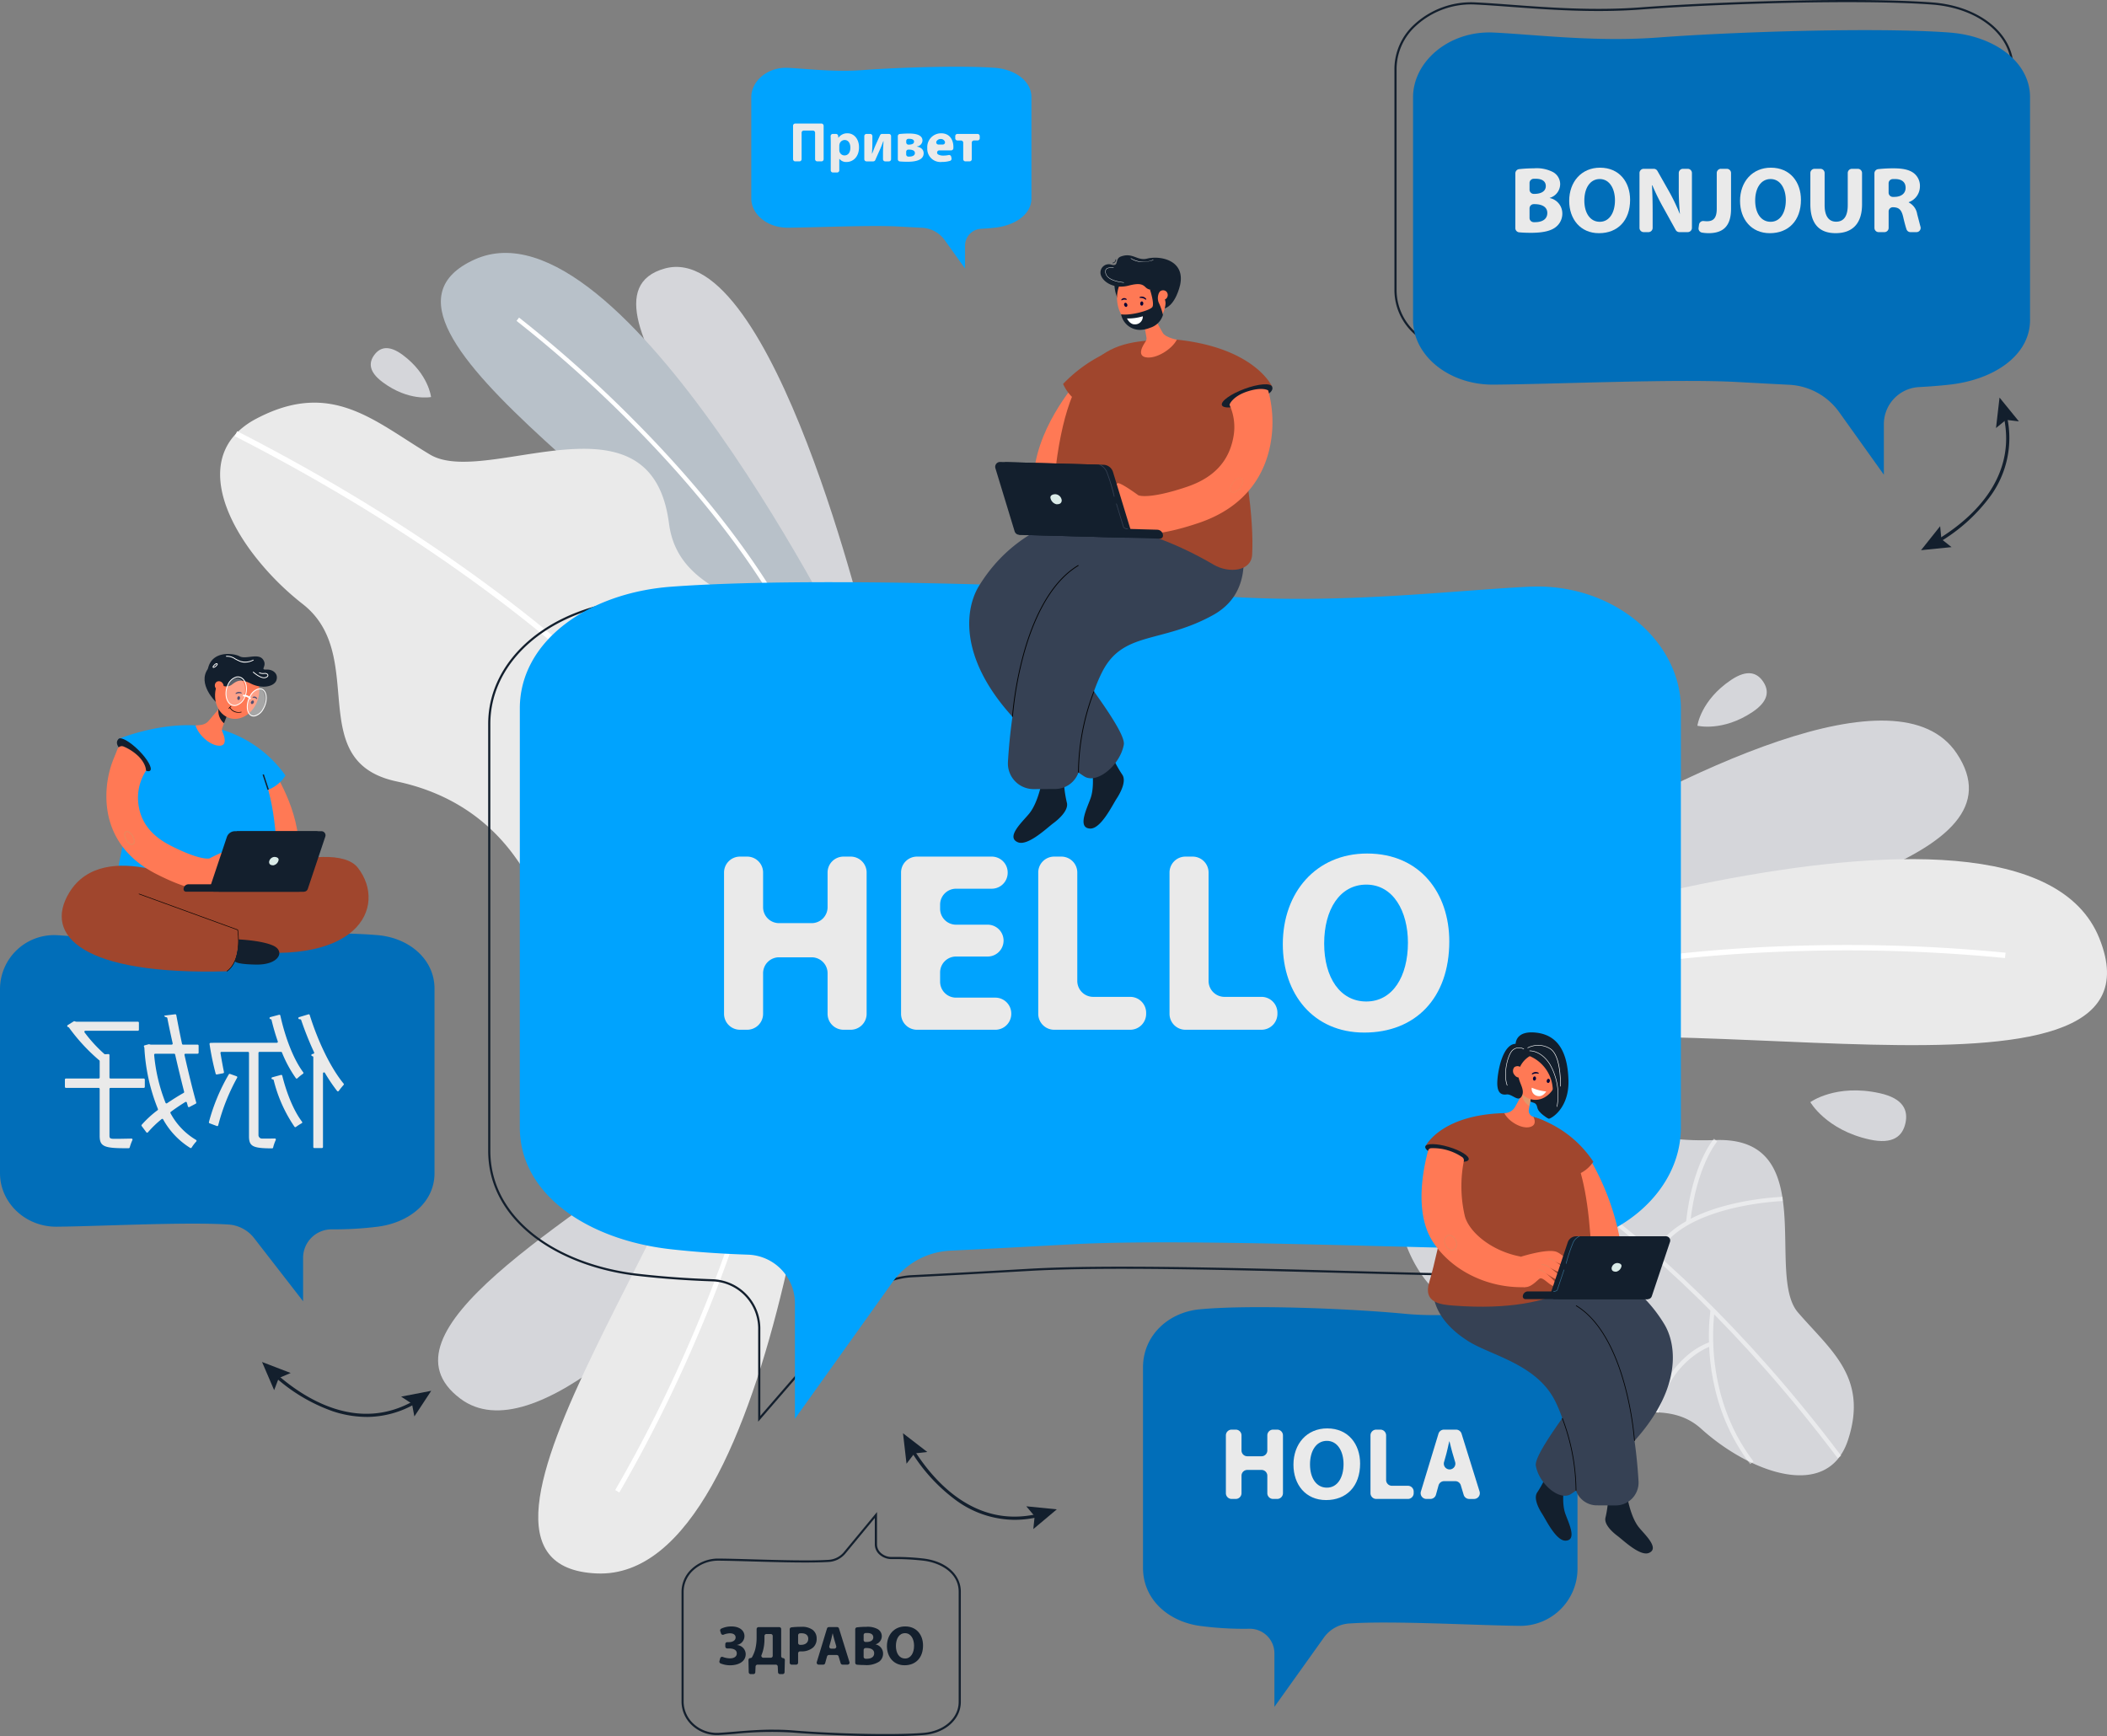 <svg id="Grupo_998504" data-name="Grupo 998504" xmlns="http://www.w3.org/2000/svg" xmlns:xlink="http://www.w3.org/1999/xlink" width="505" height="416.17" viewBox="0 0 505 416.17">
  <rect x="0" y="0" width="505" height="416.17" fill="#808080" stroke="none"/>
  <defs>
    <clipPath id="clip-path">
      <rect id="Rectángulo_344691" data-name="Rectángulo 344691" width="505" height="416.17" fill="none"/>
    </clipPath>
    <clipPath id="clip-path-2">
      <rect id="Rectángulo_344690" data-name="Rectángulo 344690" width="505" height="416.169" fill="none"/>
    </clipPath>
    <clipPath id="clip-path-3">
      <rect id="Rectángulo_344685" data-name="Rectángulo 344685" width="90.277" height="81.094" fill="none"/>
    </clipPath>
    <clipPath id="clip-path-4">
      <rect id="Rectángulo_344687" data-name="Rectángulo 344687" width="4.617" height="6.564" fill="none"/>
    </clipPath>
    <clipPath id="clip-path-5">
      <rect id="Rectángulo_344688" data-name="Rectángulo 344688" width="4.256" height="6.585" fill="none"/>
    </clipPath>
    <clipPath id="clip-path-6">
      <rect id="Rectángulo_344689" data-name="Rectángulo 344689" width="3.34" height="3.793" fill="none"/>
    </clipPath>
  </defs>
  <g id="Grupo_998503" data-name="Grupo 998503" clip-path="url(#clip-path)">
    <g id="Grupo_998502" data-name="Grupo 998502" transform="translate(0 0.001)">
      <g id="Grupo_998501" data-name="Grupo 998501" clip-path="url(#clip-path-2)">
        <path id="Trazado_698150" data-name="Trazado 698150" d="M1039.475,107.629l-11.192-15.67a15.327,15.327,0,0,0-11.764-6.434c-4.08-.2-8.591-.45-12.465-.663-9.808-.54-26.115-.117-40.5.256-6.759.175-13.143.34-17.9.374h-.173a21.252,21.252,0,0,1-14.977-5.781,14.11,14.11,0,0,1-4.387-9.979V16.339A14.523,14.523,0,0,1,930.882,5.86,20.058,20.058,0,0,1,945.667.58c2.523.119,5.381.332,8.407.556,8.836.656,19.833,1.472,31.086.629,17.9-1.341,52.133-2.5,69.835-1.185,11.309.839,19.517,7.467,19.517,15.759V69.733c0,4.144-2,7.854-5.786,10.73A28.044,28.044,0,0,1,1055,85.491c-2.4.266-4.8.457-7.332.584a8.636,8.636,0,0,0-8.2,8.64ZM992.057,84.092c4.544,0,8.663.072,12.025.257,3.874.213,8.384.458,12.463.663a15.837,15.837,0,0,1,12.156,6.649l10.26,14.364V94.715a9.15,9.15,0,0,1,8.685-9.154c2.519-.127,4.906-.317,7.3-.582,9.482-1.048,19.05-6.168,19.05-15.247V16.339c0-8.015-8.008-14.427-19.041-15.246-17.675-1.312-51.87-.154-69.758,1.185-11.291.846-22.309.027-31.162-.629-3.023-.224-5.877-.437-8.394-.556a19.532,19.532,0,0,0-14.406,5.14,14.014,14.014,0,0,0-4.6,10.106V69.733a13.6,13.6,0,0,0,4.236,9.614,20.735,20.735,0,0,0,14.614,5.632h.17c4.747-.034,11.129-.2,17.886-.374,9.472-.245,19.778-.512,28.518-.512" transform="translate(-591.904 -0.002)" fill="#131f2d"/>
        <path id="Trazado_698151" data-name="Trazado 698151" d="M1067.093,20.594c-17.63-1.309-51.8-.163-69.8,1.185-15.135,1.134-29.654-.718-39.524-1.185-10.629-.5-19.279,6.941-19.279,15.5V89.49c0,8.562,8.632,15.579,19.279,15.5,14.6-.105,43.862-1.429,58.413-.63,4.537.249,8.669.472,12.464.663a15.664,15.664,0,0,1,11.96,6.542l10.726,15.017V114.473a8.9,8.9,0,0,1,8.441-8.9c2.516-.127,4.924-.318,7.317-.583,10.548-1.166,19.279-6.941,19.279-15.5V36.1c0-8.562-8.676-14.715-19.279-15.5" transform="translate(-599.813 -12.794)" fill="#016eb9"/>
        <path id="Trazado_698152" data-name="Trazado 698152" d="M557.359,44.591c-8-.594-23.518-.074-31.692.538-6.872.515-13.464-.326-17.946-.538-4.826-.229-8.754,3.152-8.754,7.039V75.873c0,3.888,3.919,7.074,8.754,7.039,6.631-.048,19.916-.649,26.523-.286,2.06.113,3.936.214,5.659.3a7.113,7.113,0,0,1,5.43,2.97l4.87,6.818v-5.5a4.042,4.042,0,0,1,3.833-4.04c1.143-.057,2.236-.144,3.322-.265,4.79-.529,8.754-3.151,8.754-7.039V51.629c0-3.887-3.94-6.682-8.754-7.039" transform="translate(-318.901 -28.332)" fill="#00a3fe"/>
        <path id="Trazado_698153" data-name="Trazado 698153" d="M1006.427,113.006a1.012,1.012,0,0,1,.9-1.007,33.745,33.745,0,0,1,3.54-.192,8.528,8.528,0,0,1,4.5.856,3.3,3.3,0,0,1,1.8,3,3.446,3.446,0,0,1-2.5,3.221v.045a3.775,3.775,0,0,1,3.018,3.717,4.056,4.056,0,0,1-1.577,3.244c-1.1.879-2.951,1.374-5.969,1.374-1.132,0-2.072-.051-2.8-.118a1.011,1.011,0,0,1-.917-1.009Zm3.4,3.914a1.013,1.013,0,0,0,1.013,1.013h.113c1.825,0,2.771-.743,2.771-1.869,0-1.149-.878-1.757-2.433-1.757-.177,0-.336,0-.478.006a1.014,1.014,0,0,0-.986,1.013Zm0,6.779a1.013,1.013,0,0,0,1.01,1.014h.319c1.554,0,2.929-.608,2.929-2.207,0-1.509-1.374-2.117-3.086-2.117h-.158a1.013,1.013,0,0,0-1.013,1.013Z" transform="translate(-643.231 -71.459)" fill="#eaeaea"/>
        <path id="Trazado_698154" data-name="Trazado 698154" d="M1056.785,119.073c0,5-3,8-7.456,8-4.483,0-7.14-3.4-7.14-7.749,0-4.55,2.928-7.951,7.388-7.951,4.663,0,7.208,3.491,7.208,7.7m-10.969.18c0,3,1.4,5.091,3.694,5.091,2.32,0,3.649-2.207,3.649-5.158,0-2.748-1.284-5.091-3.649-5.091-2.343,0-3.694,2.207-3.694,5.158" transform="translate(-666.087 -71.18)" fill="#eaeaea"/>
        <path id="Trazado_698155" data-name="Trazado 698155" d="M1088.874,126.288V113.133a1.014,1.014,0,0,1,1.014-1.013h2.405a1.014,1.014,0,0,1,.882.514l2.862,5.05a47.875,47.875,0,0,1,2.478,5.2h.045a62.594,62.594,0,0,1-.271-6.352v-3.4a1.013,1.013,0,0,1,1.013-1.013h1.127a1.013,1.013,0,0,1,1.013,1.013v13.155a1.013,1.013,0,0,1-1.013,1.013h-1.994a1.013,1.013,0,0,1-.886-.522l-2.954-5.334a51.4,51.4,0,0,1-2.636-5.361h-.09c.113,2.027.158,4.167.158,6.645v3.559a1.013,1.013,0,0,1-1.013,1.013h-1.126a1.014,1.014,0,0,1-1.014-1.013" transform="translate(-695.925 -71.659)" fill="#eaeaea"/>
        <path id="Trazado_698156" data-name="Trazado 698156" d="M1133.458,112.12h1.4a1.013,1.013,0,0,1,1.014,1.013v8.582c0,4.325-2.072,5.834-5.384,5.834a9.849,9.849,0,0,1-1.568-.135,1.01,1.01,0,0,1-.829-1.137l.107-.772a1.017,1.017,0,0,1,1.146-.864,6.028,6.028,0,0,0,.761.048c1.442,0,2.342-.653,2.342-3v-8.559a1.013,1.013,0,0,1,1.014-1.013" transform="translate(-720.981 -71.659)" fill="#eaeaea"/>
        <path id="Trazado_698157" data-name="Trazado 698157" d="M1170.251,119.073c0,5-3,8-7.456,8-4.483,0-7.14-3.4-7.14-7.749,0-4.55,2.928-7.951,7.388-7.951,4.663,0,7.208,3.491,7.208,7.7m-10.969.18c0,3,1.4,5.091,3.694,5.091,2.32,0,3.649-2.207,3.649-5.158,0-2.748-1.284-5.091-3.649-5.091-2.343,0-3.694,2.207-3.694,5.158" transform="translate(-738.606 -71.18)" fill="#eaeaea"/>
        <path id="Trazado_698158" data-name="Trazado 698158" d="M1204.75,112.12a1.013,1.013,0,0,1,1.014,1.013v7.7c0,2.635,1.013,3.964,2.748,3.964,1.8,0,2.793-1.261,2.793-3.964v-7.7a1.013,1.013,0,0,1,1.014-1.013h1.4a1.013,1.013,0,0,1,1.013,1.013v7.5c0,4.685-2.365,6.915-6.329,6.915-3.829,0-6.059-2.14-6.059-6.96v-7.456a1.013,1.013,0,0,1,1.014-1.013Z" transform="translate(-768.443 -71.659)" fill="#eaeaea"/>
        <path id="Trazado_698159" data-name="Trazado 698159" d="M1244.905,113.007a1.013,1.013,0,0,1,.9-1.007,33.164,33.164,0,0,1,3.674-.193c2.253,0,3.829.338,4.911,1.194a3.851,3.851,0,0,1,1.419,3.2,4.022,4.022,0,0,1-2.68,3.717v.067a3.788,3.788,0,0,1,2.027,2.816c.282,1.036.557,2.16.795,3.022a1.013,1.013,0,0,1-.978,1.28h-1.423a1.01,1.01,0,0,1-.958-.685c-.213-.632-.48-1.594-.768-2.852-.428-1.914-1.082-2.41-2.5-2.433a1.014,1.014,0,0,0-1.013,1.014v3.942a1.014,1.014,0,0,1-1.014,1.014h-1.374a1.014,1.014,0,0,1-1.014-1.014Zm3.4,4.634a1.013,1.013,0,0,0,1.013,1.013h.338c1.712,0,2.725-.856,2.725-2.185,0-1.374-.946-2.095-2.523-2.095-.217,0-.41,0-.58.009a1.011,1.011,0,0,0-.974,1.013Z" transform="translate(-795.648 -71.459)" fill="#eaeaea"/>
        <path id="Trazado_698160" data-name="Trazado 698160" d="M849.688,868.759c-6.952.42-17.176,2.085-27.834,1.066-12.677-1.212-36.739-2.242-49.154-1.066-7.467.708-13.577,6.24-13.577,13.937v48c0,7.7,6.148,12.889,13.577,13.937a79.291,79.291,0,0,0,11.963.693,5.9,5.9,0,0,1,5.958,5.895v12.823l11.855-16.6a8.114,8.114,0,0,1,6.035-3.378l.04,0c10.247-.719,30.852.472,41.137.567A13.718,13.718,0,0,0,863.266,930.7v-48c0-7.7-6.092-14.39-13.578-13.937" transform="translate(-485.173 -554.914)" fill="#016eb9"/>
        <path id="Trazado_698161" data-name="Trazado 698161" d="M817.915,950.96v3.617a1.384,1.384,0,0,0,1.384,1.384h3.42a1.384,1.384,0,0,0,1.384-1.384V950.96a1.384,1.384,0,0,1,1.384-1.384h.979a1.384,1.384,0,0,1,1.384,1.384v13.849a1.384,1.384,0,0,1-1.384,1.384h-.979a1.384,1.384,0,0,1-1.384-1.384v-4.185a1.384,1.384,0,0,0-1.384-1.384H819.3a1.384,1.384,0,0,0-1.384,1.384v4.185a1.384,1.384,0,0,1-1.384,1.384h-.979a1.384,1.384,0,0,1-1.384-1.384V950.96a1.384,1.384,0,0,1,1.384-1.384h.979a1.384,1.384,0,0,1,1.384,1.384" transform="translate(-520.354 -606.897)" fill="#eaeaea"/>
        <path id="Trazado_698162" data-name="Trazado 698162" d="M875.026,957.187c0,5.473-3.279,8.752-8.161,8.752-4.906,0-7.815-3.723-7.815-8.481,0-4.98,3.2-8.7,8.087-8.7,5.1,0,7.889,3.822,7.889,8.432m-12.007.2c0,3.279,1.529,5.572,4.044,5.572,2.539,0,3.994-2.416,3.994-5.646,0-3.008-1.405-5.572-3.994-5.572-2.564,0-4.044,2.416-4.044,5.646" transform="translate(-549.039 -606.372)" fill="#eaeaea"/>
        <path id="Trazado_698163" data-name="Trazado 698163" d="M911.6,949.575h.979a1.384,1.384,0,0,1,1.384,1.384v10.693a1.384,1.384,0,0,0,1.384,1.384h3.839a1.384,1.384,0,0,1,1.384,1.384v.388a1.384,1.384,0,0,1-1.384,1.384H911.6a1.384,1.384,0,0,1-1.384-1.384V950.959a1.384,1.384,0,0,1,1.384-1.384" transform="translate(-581.742 -606.896)" fill="#eaeaea"/>
        <path id="Trazado_698164" data-name="Trazado 698164" d="M947.817,962.942l-.621,2.237a1.385,1.385,0,0,1-1.334,1.014h-.951a1.384,1.384,0,0,1-1.324-1.787l4.212-13.849a1.385,1.385,0,0,1,1.324-.981h2.887a1.384,1.384,0,0,1,1.321.972l4.315,13.849a1.384,1.384,0,0,1-1.322,1.8h-1.158a1.384,1.384,0,0,1-1.325-.986l-.69-2.294a1.384,1.384,0,0,0-1.325-.986H949.15a1.384,1.384,0,0,0-1.333,1.014m2.648-3.825a1.384,1.384,0,0,0,1.328-1.774l-.515-1.751c-.3-.986-.591-2.219-.838-3.205h-.049c-.247.986-.493,2.244-.764,3.205l-.495,1.769A1.384,1.384,0,0,0,950.465,959.117Z" transform="translate(-603.03 -606.897)" fill="#eaeaea"/>
        <path id="Trazado_698165" data-name="Trazado 698165" d="M90.566,620.309c-12.416-1.084-36.477-.135-49.154.982-10.658.939-20.884-.594-27.835-.982A12.967,12.967,0,0,0,0,633.145v44.208c0,7.089,6.079,12.9,13.577,12.836,10.285-.087,30.89-1.184,41.138-.522l.04,0a8.481,8.481,0,0,1,6.155,3.266l11.735,15.13v-10.4a6.833,6.833,0,0,1,6.827-6.839,83.871,83.871,0,0,0,11.095-.642c7.429-.965,13.577-5.747,13.577-12.836V633.145c0-7.089-6.11-12.184-13.577-12.835" transform="translate(0 -396.15)" fill="#016eb9"/>
        <path id="Trazado_698166" data-name="Trazado 698166" d="M138.742,699.556a46.066,46.066,0,0,1,4.761-11.441.247.247,0,0,1,.3-.108l1.572.56a.245.245,0,0,1,.134.35,48.45,48.45,0,0,0-4.538,11.4.247.247,0,0,1-.328.179l-1.743-.654a.245.245,0,0,1-.156-.284m1.621-11.592a65.3,65.3,0,0,1-1.473-7.124.246.246,0,0,1,.239-.274l.949-.027h14.936a.245.245,0,0,0,.232-.327,53.558,53.558,0,0,1-1.5-5.153.243.243,0,0,0-.227-.187h-.012a.248.248,0,0,1-.048-.488l2.1-.557a.246.246,0,0,1,.3.185c1.157,5.226,3.11,10.42,5.488,13.608a.243.243,0,0,1-.061.352,11.089,11.089,0,0,0-1.34,1.087.246.246,0,0,1-.368-.031,30.071,30.071,0,0,1-3.331-6.158.247.247,0,0,0-.227-.152h-5.155a.247.247,0,0,0-.247.247v19.7a.835.835,0,0,0,.835.835H152.6c.551,0,1.223,0,1.936-.02a.246.246,0,0,1,.23.351,9.961,9.961,0,0,0-.638,1.832.249.249,0,0,1-.243.188c-4.664-.013-5.538-.484-5.538-2.939V682.965a.247.247,0,0,0-.247-.247h-6.342a.247.247,0,0,0-.244.288c.279,1.66.581,3.345.833,4.55a.247.247,0,0,1-.2.293l-1.5.29a.247.247,0,0,1-.285-.174m15.959.462c1.047,4.218,2.746,8.436,4.739,11.039a.245.245,0,0,1-.077.366,11.99,11.99,0,0,0-1.383.886.246.246,0,0,1-.346-.044,34.25,34.25,0,0,1-4.988-11.179.241.241,0,0,0-.208-.18c-.043,0-.084-.011-.122-.019a.248.248,0,0,1-.008-.481l2.09-.568a.246.246,0,0,1,.3.179m9.513,17.356h-1.822a.247.247,0,0,1-.247-.247V684a.249.249,0,0,0-.2-.241c-.032-.007-.062-.015-.091-.023a.248.248,0,0,1,.008-.476l.314-.087a.245.245,0,0,0,.157-.341,76.682,76.682,0,0,1-3.1-7.758.246.246,0,0,0-.233-.166,1.017,1.017,0,0,1-.266-.034.248.248,0,0,1,0-.474l2.243-.676a.245.245,0,0,1,.306.162c1.947,6.234,4.964,12.6,8.126,16.444a.243.243,0,0,1-.006.318c-.366.41-.843,1-1.159,1.44a.246.246,0,0,1-.394.009,40.935,40.935,0,0,1-2.929-4.339.247.247,0,0,0-.459.125v17.646a.247.247,0,0,1-.247.247" transform="translate(-88.669 -430.589)" fill="#eaeaea"/>
        <path id="Trazado_698167" data-name="Trazado 698167" d="M51.435,688.869v-3.924a.243.243,0,0,0-.089-.189A44.721,44.721,0,0,1,44.08,676.9a.247.247,0,0,0-.118-.089c-.054-.02-.109-.042-.162-.067a.248.248,0,0,1-.026-.435l1.445-.9a.246.246,0,0,1,.2-.026l.306.094a.248.248,0,0,0,.073.011H60.593a.247.247,0,0,1,.247.247v1.684a.247.247,0,0,1-.247.247H48.02a.247.247,0,0,0-.2.395,34.292,34.292,0,0,0,4.748,5.177.248.248,0,0,0,.176.058l.778-.047a.247.247,0,0,1,.262.247v5.368a.247.247,0,0,0,.248.247h7.977a.247.247,0,0,1,.247.248v1.753a.247.247,0,0,1-.247.247H54.034a.247.247,0,0,0-.248.247v11.233c0,.726.346.726,1.521.726.89,0,2.248-.029,3.75-.061a.246.246,0,0,1,.23.348,12.5,12.5,0,0,0-.652,1.781.247.247,0,0,1-.238.182c-5.948.058-6.963-.376-6.963-3.01v-11.2a.247.247,0,0,0-.247-.247H43.349a.247.247,0,0,1-.247-.247v-1.753a.247.247,0,0,1,.247-.248h7.839a.247.247,0,0,0,.247-.247m12.271-7.879h4.986a.247.247,0,0,0,.241-.3c-.478-2.142-.923-4.216-1.282-6.059a.242.242,0,0,0-.2-.194c-.337-.053-.5-.185-.528-.4l2.606-.318a.245.245,0,0,1,.272.2c.395,2.1.851,4.438,1.368,6.873a.248.248,0,0,0,.242.2h3.494a.247.247,0,0,1,.247.247v1.684a.247.247,0,0,1-.247.248h-2.9a.247.247,0,0,0-.241.3c.962,4.264,1.982,8.438,2.817,11.4a.244.244,0,0,1-.123.283l-1.521.8a.248.248,0,0,1-.354-.154l-.247-.906a.248.248,0,0,0-.368-.147c-1.165.716-2.35,1.51-3.486,2.359a.252.252,0,0,0-.067.324,16.389,16.389,0,0,0,6.113,6.4.245.245,0,0,1,.062.381,10.153,10.153,0,0,0-1.113,1.459.247.247,0,0,1-.341.082,18.647,18.647,0,0,1-6.484-6.835.248.248,0,0,0-.374-.07,25.276,25.276,0,0,0-3.272,3.159.247.247,0,0,1-.39-.008l-1.111-1.491a.246.246,0,0,1,.005-.3,25.094,25.094,0,0,1,3.808-3.5.245.245,0,0,0,.074-.292,45.415,45.415,0,0,1-3.239-14.654.245.245,0,0,0-.019-.077l-.079-.184a.247.247,0,0,1,.164-.337l.975-.257a.244.244,0,0,1,.123,0l.324.081a.256.256,0,0,0,.06.007m.793,2.454a41.128,41.128,0,0,0,2.725,11.483.247.247,0,0,0,.366.109c1.318-.876,2.66-1.743,3.977-2.474a.243.243,0,0,0,.118-.274c-.7-2.735-1.459-5.843-2.157-8.927a.246.246,0,0,0-.241-.192H64.747a.25.25,0,0,0-.247.275" transform="translate(-27.547 -430.591)" fill="#eaeaea"/>
        <path id="Trazado_698168" data-name="Trazado 698168" d="M994.011,505.055c37.872-22.741,89.25-47.874,103.274-26.917,16.9,25.253-42.935,35.827-89.665,50.459-16.763,5.249-37.745-9.05-13.609-23.542" transform="translate(-628.31 -297.562)" fill="#d5d6da"/>
        <path id="Trazado_698169" data-name="Trazado 698169" d="M350.838,725.025c-24.473,29.457-59.312,64.741-76.791,51.611-21.062-15.822,24.867-41.615,58.911-66.975,12.212-9.1,33.476-3.409,17.88,15.364" transform="translate(-163.722 -441.388)" fill="#d5d6da"/>
        <path id="Trazado_698170" data-name="Trazado 698170" d="M921.972,589.195s151.642-54.832,170.454-7.9-112.752,11.37-156.2,28.908Z" transform="translate(-589.254 -356.373)" fill="#eaeaea"/>
        <path id="Trazado_698171" data-name="Trazado 698171" d="M942.877,637.511c29.788-12.658,66.254-16.062,91.6-16.689a387.815,387.815,0,0,1,48.36,1.692l.148-1.285a389.269,389.269,0,0,0-48.54-1.7c-25.458.629-62.1,4.054-92.073,16.791Z" transform="translate(-602.292 -392.869)" fill="#fff"/>
        <path id="Trazado_698172" data-name="Trazado 698172" d="M405.328,629.931S393.944,772.334,349.2,770.3s32.175-95.1,33.964-136.577Z" transform="translate(-206.23 -393.147)" fill="#eaeaea"/>
        <path id="Trazado_698173" data-name="Trazado 698173" d="M425.589,635.5c-.715,28.666-11.341,59.323-20.129,79.993a343.627,343.627,0,0,1-19.1,38.382l.982.591a344.888,344.888,0,0,0,19.17-38.524c8.827-20.762,19.5-51.567,20.22-80.413Z" transform="translate(-238.909 -396.707)" fill="#fff"/>
        <path id="Trazado_698174" data-name="Trazado 698174" d="M1039.223,755.184c-11.488-10.387-28.637,5.018-35.242-11.474-5.58-13.953-5.2-15.736-11.563-17.387a23.839,23.839,0,0,0-6.684-.721c-2.7.078-7.076-.37-10.292-3.516-19.644-19.221-8.706-72.631,25.684-62.554,2.483.728,4.712,2.782,7.047,5.151,12.656,12.861,9.247,22.145,34.5,21.3s11.9,32.211,19.737,41.306,16.889,15.562,12.029,30.517-23.739,7.77-35.219-2.624" transform="translate(-631.49 -412.711)" fill="#d5d6da"/>
        <g id="Grupo_998491" data-name="Grupo 998491" transform="translate(365.276 261.845)" opacity="0.5">
          <g id="Grupo_998490" data-name="Grupo 998490" transform="translate(-14.271 8.01)">
            <g id="Grupo_998489" data-name="Grupo 998489" clip-path="url(#clip-path-3)">
              <path id="Trazado_698175" data-name="Trazado 698175" d="M1012.19,726.538l.355-.955c.421.156,42.659,16.375,89.922,79.083l-.813.614c-47.086-62.471-89.045-78.586-89.463-78.741" transform="translate(-1012.19 -725.583)" fill="#fff"/>
              <path id="Trazado_698176" data-name="Trazado 698176" d="M1159.351,754c1.534-13.846,6.481-19.64,6.691-19.879l.767.67c-.049.057-4.951,5.83-6.446,19.322Z" transform="translate(-1106.244 -731.039)" fill="#fff"/>
              <path id="Trazado_698177" data-name="Trazado 698177" d="M1137.507,786.553c2.47-5.353,8.633-9.437,17.823-11.811a68.076,68.076,0,0,1,13.191-1.991l.032,1.018c-.244.008-24.442.9-30.121,13.212Z" transform="translate(-1092.283 -755.729)" fill="#fff"/>
              <path id="Trazado_698178" data-name="Trazado 698178" d="M1174.635,850.084c.12-1.6.276-2.534.284-2.577l1,.177c-.034.2-3.3,19.826,9.288,36.3l-.809.618c-10.146-13.274-10.211-28.548-9.766-34.518" transform="translate(-1115.925 -803.507)" fill="#fff"/>
              <path id="Trazado_698179" data-name="Trazado 698179" d="M1138.293,886.021a24.031,24.031,0,0,1,7.691-13.37,17.8,17.8,0,0,1,5.524-3.345l.313.97c-.1.031-9.733,3.3-12.533,15.966Z" transform="translate(-1092.785 -817.439)" fill="#fff"/>
            </g>
          </g>
        </g>
        <path id="Trazado_698180" data-name="Trazado 698180" d="M1135.4,440.432c3.942-2.641,6.266-1.707,7.686.412s1.4,4.624-2.543,7.265c-7.181,4.81-13.223,3.3-13.223,3.3s.794-6.093,8.079-10.974" transform="translate(-720.494 -277.451)" fill="#d5d6da"/>
        <path id="Trazado_698181" data-name="Trazado 698181" d="M1238.642,702.227c5.7,1.259,6.845,4.118,6.168,7.184s-2.921,5.175-8.62,3.916c-10.382-2.293-14.173-8.952-14.173-8.952s6.093-4.475,16.626-2.148" transform="translate(-788.12 -440.19)" fill="#d5d6da"/>
        <path id="Trazado_698182" data-name="Trazado 698182" d="M369.179,287.7s-42.417-89.51-66.273-77.088,41.713,53.682,53.235,80.13Z" transform="matrix(0.978, 0.208, -0.208, 0.978, -93.105, -204.623)" fill="#d5d6da"/>
        <path id="Trazado_698183" data-name="Trazado 698183" d="M285.067,301.4s-77.059-97.588-108.467-74.49,69.251,53.3,90.589,82.458Z" transform="matrix(0.978, 0.208, -0.208, 0.978, -11.768, -196.447)" fill="#b8c1c9"/>
        <path id="Trazado_698184" data-name="Trazado 698184" d="M308.619,332.392c-14.37-20.406-36.878-37.464-53.229-48.181a299.042,299.042,0,0,0-32.373-18.556l.425-.9a300.151,300.151,0,0,1,32.495,18.624c16.424,10.765,39.037,27.907,53.5,48.441Z" transform="matrix(0.978, 0.208, -0.208, 0.978, -39.051, -229.283)" fill="#fff"/>
        <path id="Trazado_698185" data-name="Trazado 698185" d="M180.451,440.778c-6.6,10.021-28.345,9.177-36.827,2.4-2.421-1.935-12.831-16.081-35.89-16.048-16.539.014-15.932-14.442-20.939-25.867-.089-.209-.184-.416-.278-.623-1.96-4.248-4.773-8.024-9.64-10.4a66.518,66.518,0,0,1-14.645-9.718q-.542-.474-1.067-.966c-8.548-7.942-13.538-17.68-8.468-25.951.119-.2.244-.392.375-.584a19.136,19.136,0,0,1,3.615-3.924c15.66-13.082,27.828-5.3,42.566-.269,8.149,2.783,21.981-5.774,34.618-8.774.18-.044.363-.084.543-.126,10.009-2.253,19.2-.847,24.122,12.691,0,0,0,0,0,0,.1.275.2.547.3.815,11.067,29.853,69.224-8.79,21.613,87.344" transform="matrix(0.978, 0.208, -0.208, 0.978, 78.571, -252.828)" fill="#eaeaea"/>
        <path id="Trazado_698186" data-name="Trazado 698186" d="M193.9,448.534l.978-.889c-.391-.431-40.346-43.452-138.711-70.046l-.345,1.276c98,26.494,137.689,69.23,138.079,69.659" transform="matrix(0.978, 0.208, -0.208, 0.978, 80.467, -277.613)" fill="#fff"/>
        <path id="Trazado_698187" data-name="Trazado 698187" d="M137.864,310.983c-3.851-1.761-4.241-3.936-3.31-5.974s2.833-3.166,6.684-1.4c7.015,3.208,8.718,8.447,8.718,8.447s-4.975,2.186-12.093-1.068" transform="matrix(0.978, 0.208, -0.208, 0.978, 21.564, -241.215)" fill="#d5d6da"/>
        <path id="Trazado_698188" data-name="Trazado 698188" d="M388.946,593.045V571.008a11.344,11.344,0,0,0-10.773-11.587c-6.36-.217-12.281-.647-18.1-1.315-9.862-1.131-18.825-4.539-25.238-9.595-6.932-5.465-10.6-12.51-10.6-20.376V425.792c0-15.766,15.075-28.371,35.843-29.971,32.679-2.517,95.883-.3,128.945,2.272,20.8,1.616,41.117.051,57.444-1.207,5.587-.431,10.863-.837,15.52-1.066a36.188,36.188,0,0,1,26.692,9.617,28.126,28.126,0,0,1,9.183,20.354V528.136a27.356,27.356,0,0,1-8.459,19.385c-6.859,6.807-16.842,10.678-27.406,10.587-8.774-.065-20.561-.382-33.04-.717-26.578-.715-56.7-1.524-74.826-.49-9.49.541-19.5,1.1-28.371,1.544a17.239,17.239,0,0,0-13.394,7.585Zm8.564-197.816c-14.194,0-27.258.325-37.389,1.105-20.494,1.579-35.369,13.968-35.369,29.458V528.136c0,7.7,3.6,14.608,10.4,19.972,6.339,5,15.21,8.367,24.978,9.488,5.806.666,11.713,1.095,18.06,1.311a11.856,11.856,0,0,1,11.27,12.1v20.659l22.5-25.953a17.731,17.731,0,0,1,13.774-7.784c8.874-.442,18.878-1,28.367-1.544,18.146-1.035,48.281-.224,74.869.49,12.476.335,24.261.652,33.03.717h.313c10.307,0,20.032-3.8,26.726-10.44a26.844,26.844,0,0,0,8.307-19.019V425.792a27.619,27.619,0,0,0-9.024-19.982,35.66,35.66,0,0,0-26.313-9.476l-.012-.257.012.257c-4.649.229-9.923.635-15.505,1.065-16.346,1.259-36.687,2.826-57.523,1.207-22.793-1.772-59.92-3.377-91.477-3.377" transform="translate(-207.228 -252.272)" fill="#131f2d"/>
        <path id="Trazado_698189" data-name="Trazado 698189" d="M587.237,387.781c-18.575.88-45.9,4.364-74.376,2.231-33.873-2.537-98.166-4.694-131.341-2.231-19.951,1.481-36.279,13.061-36.279,29.172V517.429c0,16.111,16.429,26.979,36.279,29.172,5.957.658,11.961,1.076,18.422,1.289a11.627,11.627,0,0,1,11.23,11.627v27.714l23.389-32.745a18.085,18.085,0,0,1,13.85-7.555c8.6-.413,18.144-.925,28.905-1.516,27.383-1.5,82.44.988,109.922,1.186,20.035.144,36.279-13.061,36.279-29.172V416.953c0-16.111-16.277-30.12-36.279-29.172" transform="translate(-220.651 -247.147)" fill="#00a3fe"/>
        <path id="Trazado_698190" data-name="Trazado 698190" d="M490.236,572.788V581.1a3.818,3.818,0,0,0,3.818,3.818h7.82a3.817,3.817,0,0,0,3.817-3.818v-8.312a3.818,3.818,0,0,1,3.818-3.818h1.724a3.818,3.818,0,0,1,3.818,3.818v33.866a3.818,3.818,0,0,1-3.818,3.818h-1.724a3.818,3.818,0,0,1-3.818-3.818v-9.729a3.817,3.817,0,0,0-3.817-3.817h-7.82a3.817,3.817,0,0,0-3.818,3.817v9.729a3.818,3.818,0,0,1-3.818,3.818h-1.724a3.818,3.818,0,0,1-3.818-3.818V572.788a3.818,3.818,0,0,1,3.818-3.818h1.724a3.818,3.818,0,0,1,3.818,3.818" transform="translate(-307.34 -363.643)" fill="#eaeaea"/>
        <path id="Trazado_698191" data-name="Trazado 698191" d="M619.25,592.923h-7.635a3.818,3.818,0,0,0-3.817,3.818v2.217a3.817,3.817,0,0,0,3.817,3.818h9.421a3.818,3.818,0,0,1,3.818,3.818v.062a3.818,3.818,0,0,1-3.818,3.818h-18.78a3.818,3.818,0,0,1-3.818-3.818V572.788a3.818,3.818,0,0,1,3.818-3.818h17.919a3.817,3.817,0,0,1,3.817,3.818v.061a3.817,3.817,0,0,1-3.817,3.818h-8.559a3.818,3.818,0,0,0-3.817,3.818v.985a3.818,3.818,0,0,0,3.817,3.818h7.635a3.818,3.818,0,0,1,0,7.635" transform="translate(-382.475 -363.643)" fill="#eaeaea"/>
        <path id="Trazado_698192" data-name="Trazado 698192" d="M693.368,568.97h1.724a3.817,3.817,0,0,1,3.817,3.818v25.985a3.818,3.818,0,0,0,3.818,3.818h8.867a3.818,3.818,0,0,1,3.818,3.818v.246a3.818,3.818,0,0,1-3.818,3.818H693.368a3.818,3.818,0,0,1-3.818-3.818V572.788a3.818,3.818,0,0,1,3.818-3.818" transform="translate(-440.707 -363.643)" fill="#eaeaea"/>
        <path id="Trazado_698193" data-name="Trazado 698193" d="M780.556,568.97h1.724a3.818,3.818,0,0,1,3.818,3.818v25.985a3.818,3.818,0,0,0,3.818,3.818h8.867a3.818,3.818,0,0,1,3.818,3.818v.246a3.818,3.818,0,0,1-3.818,3.818H780.556a3.818,3.818,0,0,1-3.818-3.818V572.788a3.818,3.818,0,0,1,3.818-3.818" transform="translate(-496.431 -363.643)" fill="#eaeaea"/>
        <path id="Trazado_698194" data-name="Trazado 698194" d="M891.884,587.982c0,13.67-8.189,21.859-20.381,21.859-12.254,0-19.52-9.3-19.52-21.182,0-12.438,8-21.736,20.2-21.736,12.746,0,19.7,9.544,19.7,21.059m-29.987.493c0,8.189,3.818,13.916,10.1,13.916,6.342,0,9.975-6.034,9.975-14.1,0-7.512-3.51-13.916-9.975-13.916-6.4,0-10.1,6.034-10.1,14.1" transform="translate(-544.522 -362.334)" fill="#eaeaea"/>
        <path id="Trazado_698195" data-name="Trazado 698195" d="M1071.362,989.472s.771,5.031,2.823,7.595c1.353,1.69,5.084,5.038,2.431,6.154-2.119.891-6.2-3.075-7.525-4.062s-3.323-2.855-2.88-4.446a25.76,25.76,0,0,0,.615-7.441Z" transform="translate(-681.401 -630.988)" fill="#131f2d"/>
        <path id="Trazado_698196" data-name="Trazado 698196" d="M1027.042,976.11s-1.026,4.985.007,8.1c.681,2.055,3.015,6.491.139,6.615-2.3.1-4.744-5.039-5.643-6.425s-2.123-3.831-1.154-5.17a25.742,25.742,0,0,0,3.164-6.763Z" transform="translate(-651.928 -621.529)" fill="#131f2d"/>
        <path id="Trazado_698197" data-name="Trazado 698197" d="M1019.052,890.125c27.51-18.35,26.151-34.426,22.339-40.713-4.427-7.3-11.438-13.074-22.182-15.65a59.574,59.574,0,0,0-7.869-1.312,5.5,5.5,0,0,0-6.054,5.619l.247,9.363h-.021c4.59-.1,18.515,1.3,22.164,8.724.758,1.543-17.76,23.292-17.069,27.195.782,4.415,5.755,8.569,8.445,6.775" transform="translate(-642.501 -532.021)" fill="#364154"/>
        <path id="Trazado_698198" data-name="Trazado 698198" d="M995.542,895.194a5.48,5.48,0,0,0,5.5-5.8c-.415-7.021-1.719-18.971-5.808-28a38.623,38.623,0,0,0-10.958-13.838,61.309,61.309,0,0,0-13.283-8.135c-8.449-3.885-14.534-3.343-14.534-3.343l-4.617,6.809c.061.012-1.3,6.868,8.467,12.981,5.386,3.373,16.213,5.434,20.667,14.151,3.18,6.223,4.4,14.474,4.8,20.24a5.286,5.286,0,0,0,5.249,4.912Z" transform="translate(-608.323 -534.341)" fill="#364154"/>
        <path id="Trazado_698199" data-name="Trazado 698199" d="M1042.788,769.249a60.648,60.648,0,0,1,7.707,21.671c1.345,8.564-14.239-1.406-14.239-1.406l-.693-17.889Z" transform="translate(-661.852 -491.646)" fill="#ff7955"/>
        <path id="Trazado_698200" data-name="Trazado 698200" d="M958.67,745.742s4.322-7.387,14.285-5.12,14.022,12.443,14.736,36.879c0,0-5.983,10.587-33.2,8.523-3.016-.229-7.337-.628-5.863-5.517,2.74-9.089,5.393-27.219,10.044-34.765" transform="translate(-606.099 -473.073)" fill="#a0462d"/>
        <path id="Trazado_698201" data-name="Trazado 698201" d="M946.615,747.338l10.248,1.926s17.92,5.3,22.936,5.341a8.124,8.124,0,0,0,7.093-3.627,26.541,26.541,0,0,0-12.526-10.108,24.631,24.631,0,0,0-2.506-.81,18.422,18.422,0,0,0-4.456-.746c-16.916-.194-20.789,8.023-20.789,8.023" transform="translate(-605.004 -472.512)" fill="#a0462d"/>
        <path id="Trazado_698202" data-name="Trazado 698202" d="M946.587,760.524c-.222.808,1.926,2.156,4.8,3.011s5.379.893,5.6.085-1.926-2.156-4.8-3.011-5.379-.894-5.6-.086" transform="translate(-604.976 -485.697)" fill="#131f2d"/>
        <path id="Trazado_698203" data-name="Trazado 698203" d="M946.79,785c4.377,6.858,13.047,11.236,22.158,10.949l-.971-7.31c-7.064-1.288-12.48-5.885-13.489-9.761a31.46,31.46,0,0,1-.227-13.178.922.922,0,0,0-.348-.887,12.467,12.467,0,0,0-7.425-2.181.809.809,0,0,0-.8.6c-1.75,6.59-2.806,15.646,1.1,21.766" transform="translate(-603.409 -487.416)" fill="#ff7955"/>
        <path id="Trazado_698204" data-name="Trazado 698204" d="M961.024,823.951a1.324,1.324,0,0,1-.5-.1,2.244,2.244,0,0,1-1.149-1.219,1.762,1.762,0,0,1,.558-2.358,1.19,1.19,0,0,1,.927.015,2.242,2.242,0,0,1,1.149,1.219,1.761,1.761,0,0,1-.558,2.357,1.093,1.093,0,0,1-.431.087m-.656-3.59a.92.92,0,0,0-.362.073,1.593,1.593,0,0,0-.465,2.127,2.066,2.066,0,0,0,1.053,1.125,1.016,1.016,0,0,0,.792.015,1.592,1.592,0,0,0,.465-2.127,2.067,2.067,0,0,0-1.053-1.125,1.154,1.154,0,0,0-.431-.088" transform="translate(-613.032 -524.201)" fill="#e9845c"/>
        <path id="Trazado_698205" data-name="Trazado 698205" d="M1009.142,832.287s6.543-2.081,8.623-1.1,3.993,3.814,2.574,3.477a15.18,15.18,0,0,1-3.113-1.267s3.526,2.158,2.664,2.764-3.91-1.3-3.91-1.3,3.991,2.9,2.991,3.211-4.016-1.918-4.016-1.918,3.606,2.849,2.436,3.181-2.964-2.374-3.826-1.768-3.061,3.389-5.037,1.2Z" transform="translate(-644.574 -531.065)" fill="#ff7955"/>
        <path id="Trazado_698206" data-name="Trazado 698206" d="M1029.694,836.637c-.009-.007-.883-.731-1.526-.551l-.047-.163c.731-.208,1.643.552,1.682.584Z" transform="translate(-657.097 -534.236)" fill="#e9845c"/>
        <path id="Trazado_698207" data-name="Trazado 698207" d="M1025.72,840.545a2.876,2.876,0,0,0-1.852-.657l-.013-.17a3,3,0,0,1,1.977.7Z" transform="translate(-654.369 -536.68)" fill="#e9845c"/>
        <path id="Trazado_698208" data-name="Trazado 698208" d="M1023.047,844.125c-.011-.009-1.05-.874-1.714-.622l-.06-.159c.758-.285,1.838.612,1.883.651Z" transform="translate(-652.719 -538.966)" fill="#e9845c"/>
        <path id="Trazado_698209" data-name="Trazado 698209" d="M1030.692,836.229H1051.7a1.021,1.021,0,0,0,.969-.694l4.365-13.036a1.015,1.015,0,0,0-.969-1.334h-20.2a2.136,2.136,0,0,0-2.028,1.453l-4.111,12.277a1.015,1.015,0,0,0,.969,1.334" transform="translate(-658.086 -524.826)" fill="#131f2d"/>
        <path id="Trazado_698210" data-name="Trazado 698210" d="M1034.346,836.229h21.005a1.021,1.021,0,0,0,.969-.694l4.365-13.036a1.016,1.016,0,0,0-.969-1.334h-20.2a2.136,2.136,0,0,0-2.028,1.453l-4.111,12.277a1.015,1.015,0,0,0,.969,1.334" transform="translate(-660.422 -524.826)" fill="#131f2d"/>
        <path id="Trazado_698211" data-name="Trazado 698211" d="M1072.731,839.621c0-.495-.571-.7-1.069-.7a1.428,1.428,0,0,0-1.307,1.237c.006.748.591.846,1.089.846a1.648,1.648,0,0,0,1.288-1.386" transform="translate(-684.089 -536.177)" fill="#daebe8"/>
        <path id="Trazado_698212" data-name="Trazado 698212" d="M1012.594,857.8h28.739v1.842h-29.339a.621.621,0,0,1-.621-.621,1.222,1.222,0,0,1,1.222-1.222" transform="translate(-646.391 -548.243)" fill="#131f2d"/>
        <path id="Trazado_698213" data-name="Trazado 698213" d="M1040.062,827.638l-.132-.035a35.933,35.933,0,0,1,1.721-5.136,2.917,2.917,0,0,1,1.56-1.486l.036.132a2.846,2.846,0,0,0-1.476,1.42,36.749,36.749,0,0,0-1.708,5.1" transform="translate(-664.643 -524.709)" fill="#366f90"/>
        <path id="Trazado_698214" data-name="Trazado 698214" d="M1031.692,848.6v-.136c.688,0,.859-.286.861-.288l1.632-4.878.13.043-1.637,4.889c-.013.026-.206.37-.985.37" transform="translate(-659.378 -538.974)" fill="#366f90"/>
        <path id="Trazado_698215" data-name="Trazado 698215" d="M1060.581,899.487a77.024,77.024,0,0,0-2.38-13.422c-1.787-6.534-5.249-15.121-11.6-18.923l.087-.146c6.4,3.831,9.883,12.461,11.677,19.026a77.275,77.275,0,0,1,2.385,13.452Z" transform="translate(-668.907 -554.119)" fill="#020202"/>
        <path id="Trazado_698216" data-name="Trazado 698216" d="M1040.667,959.282a49.675,49.675,0,0,0-3.286-17.334l.156-.067a49.852,49.852,0,0,1,3.3,17.4Z" transform="translate(-663.014 -601.979)" fill="#020202"/>
        <path id="Trazado_698217" data-name="Trazado 698217" d="M1020.47,726.261s-2.328-1.2-2.581-2.581-1.191-1.055-1.676-1.449,1.313-3.922,1.313-3.922l5.186-1.358-1.127,6.381Z" transform="translate(-649.432 -458.221)" fill="#131f2d"/>
        <path id="Trazado_698218" data-name="Trazado 698218" d="M999.1,720.82a3,3,0,0,0,2.6-1.548l1.63-2.976.473-.864,2.781-5.08-.915,5.451-.549,3.271-.157.932a1.505,1.505,0,0,0,1.087,1.7l.013,0c.343.7.776,2.093-.948,2.467-2.027.44-5.062-1.41-6.03-3.353h.017" transform="translate(-638.535 -454.003)" fill="#ff7955"/>
        <path id="Trazado_698219" data-name="Trazado 698219" d="M1010.845,725.092c0,.03,0,.061,0,.091a3.5,3.5,0,0,0,1.777,2.787l.013-.009.549-3.271a2.823,2.823,0,0,0-1.866-.371.777.777,0,0,0-.47.773" transform="translate(-646.052 -462.891)" fill="#e1986c"/>
        <path id="Trazado_698220" data-name="Trazado 698220" d="M1016.282,702.039c.333-3.513-1.706-6.58-4.554-6.849s-5.426,2.36-5.758,5.873,1.706,6.579,4.554,6.849,5.426-2.36,5.759-5.873" transform="translate(-642.916 -444.3)" fill="#ff7955"/>
        <path id="Trazado_698221" data-name="Trazado 698221" d="M1020.76,723.37a11.249,11.249,0,0,1-3.468-.911,1.725,1.725,0,0,0,1.586,2.019c1.1.172,1.882-1.108,1.882-1.108" transform="translate(-650.162 -461.741)" fill="#fff"/>
        <path id="Trazado_698222" data-name="Trazado 698222" d="M1018.93,712.444a.118.118,0,0,0,.034-.221,1.276,1.276,0,0,0-1.55.195.119.119,0,0,0-.011.166.13.13,0,0,0,.166.012,2.017,2.017,0,0,1,1.288-.163.118.118,0,0,0,.074.011" transform="translate(-650.227 -455.085)" fill="#080435"/>
        <path id="Trazado_698223" data-name="Trazado 698223" d="M1018.1,715.432c-.035.279.1.526.3.552s.4-.18.431-.458-.1-.526-.3-.552-.4.18-.431.459" transform="translate(-650.685 -456.955)" fill="#080435"/>
        <path id="Trazado_698224" data-name="Trazado 698224" d="M1027.273,716.966a.456.456,0,0,0,.267.57c.2.038.406-.154.459-.43a.457.457,0,0,0-.267-.57c-.2-.038-.406.154-.459.43" transform="translate(-656.546 -457.952)" fill="#080435"/>
        <path id="Trazado_698225" data-name="Trazado 698225" d="M1009.412,691.193a9.077,9.077,0,0,1,6.061,9.179q-.022.354-.057.727a3.658,3.658,0,0,0-3.113,2.942c-.122.816,2.114,2.437,2.286,2.379,1.294-.435,4.821-3.151,4.654-9.22s-2.075-10.7-7.568-11.4-5.105,3.037-5.105,3.037a5.186,5.186,0,0,0,2.842,2.358" transform="translate(-643.319 -438.254)" fill="#131f2d"/>
        <path id="Trazado_698226" data-name="Trazado 698226" d="M1002.426,696.136s-.1.052-.261.154a5.93,5.93,0,0,0-2.629,3.463c-.552,2.4,1.646,4.14.825,5.962s-2.32-.451-3.728-.26-2.357-.547-2.188-3.311,1.42-9.131,4.68-8.822Z" transform="translate(-635.561 -443.112)" fill="#131f2d"/>
        <path id="Trazado_698227" data-name="Trazado 698227" d="M1005.281,710.314a1.273,1.273,0,0,0,1.812.3,1.424,1.424,0,0,0-.112-1.919,1.273,1.273,0,0,0-1.812-.3,1.424,1.424,0,0,0,.112,1.919" transform="translate(-642.221 -452.583)" fill="#ff7955"/>
        <path id="Trazado_698228" data-name="Trazado 698228" d="M1022.4,711.3h-.011a.063.063,0,0,1-.05-.073,14.835,14.835,0,0,0-1.686-10.056c-2.134-3.386-4.771-3.224-4.8-3.221a.066.066,0,0,1-.067-.057.063.063,0,0,1,.057-.067c.027,0,2.733-.177,4.912,3.279a14.973,14.973,0,0,1,1.7,10.146.063.063,0,0,1-.062.051" transform="translate(-649.215 -445.998)" fill="#fff"/>
        <path id="Trazado_698229" data-name="Trazado 698229" d="M1000.19,704.883a.062.062,0,0,1-.059-.041c-.991-2.717.069-7.163,1.236-8.41a2.4,2.4,0,0,1,2.828-.369.062.062,0,0,1-.061.109,2.229,2.229,0,0,0-2.676.346c-1.147,1.226-2.187,5.6-1.209,8.282a.063.063,0,0,1-.037.08.067.067,0,0,1-.022,0" transform="translate(-638.956 -444.671)" fill="#fff"/>
        <path id="Trazado_698230" data-name="Trazado 698230" d="M1022.37,704.081h0a.063.063,0,0,1-.06-.065c0-.074.244-7.488-2.567-9.022a5.41,5.41,0,0,0-5.176-.127.062.062,0,1,1-.065-.106,5.536,5.536,0,0,1,5.3.124c2.879,1.57,2.643,8.827,2.632,9.135a.063.063,0,0,1-.062.06" transform="translate(-648.372 -443.649)" fill="#fff"/>
        <path id="Trazado_698231" data-name="Trazado 698231" d="M173.327,511.422c.661,1.178,7.3,11.461,5.91,21.518l-7.225-2.612-3.3-13.557Z" transform="translate(-107.826 -326.862)" fill="#ff7955"/>
        <path id="Trazado_698232" data-name="Trazado 698232" d="M83.01,488.86s4.44-7.962,15.245-5.761,16.7,17.668,13.772,48.3c0,0-17.167-6.825-39.489-1.323,0,0,3.674-29.669,10.472-41.219" transform="translate(-46.361 -308.515)" fill="#00a3fe"/>
        <path id="Trazado_698233" data-name="Trazado 698233" d="M78.715,484.985l7.6,7.582s19.473,5.261,24.881,5.2a8.689,8.689,0,0,0,7.537-4.016,28.837,28.837,0,0,0-13.8-10.5,26.917,26.917,0,0,0-2.725-.809,27.8,27.8,0,0,0-4.825-.7c-9.561-.569-18.663,3.242-18.663,3.242" transform="translate(-50.309 -307.857)" fill="#00a3fe"/>
        <path id="Trazado_698234" data-name="Trazado 698234" d="M78.037,490.557c-1.214,1.32.658,2.761,2.756,4.855s4.264,3.315,4.839,2.727-.658-2.761-2.756-4.856-4.283-3.333-4.839-2.727" transform="translate(-49.63 -313.429)" fill="#131f2d"/>
        <path id="Trazado_698235" data-name="Trazado 698235" d="M83.776,501.5s.113-1.514-1.79-3.448a11.563,11.563,0,0,0-3.571-2.347,1.11,1.11,0,0,0-1.477.623l-.609,1.57,2.835,1.826Z" transform="translate(-48.784 -316.76)" fill="#ff7955"/>
        <path id="Trazado_698236" data-name="Trazado 698236" d="M74.608,580.338s-23.433-12.7-31.832,1.154c-6.218,10.254,3.128,19.8,37.795,18.834,0,0,3.426-1.6,2.592-9.928-.331-3.3-8.555-10.059-8.555-10.059" transform="translate(-26.194 -367.51)" fill="#a0462d"/>
        <path id="Trazado_698237" data-name="Trazado 698237" d="M134.156,576.612s31.209-12.784,37.384-4.792c7.1,9.185.291,24.78-32.606,19.205l-4.009-4.354Z" transform="translate(-85.742 -363.785)" fill="#a0462d"/>
        <path id="Trazado_698238" data-name="Trazado 698238" d="M113.312,612.231l-.076-.107c3.64-2.6,2.661-9.266,2.572-9.827l-23.655-8.609.045-.123,23.727,8.635.006.037c.013.072,1.231,7.247-2.618,9.994" transform="translate(-58.897 -379.362)" fill="#020202"/>
        <path id="Trazado_698239" data-name="Trazado 698239" d="M156.909,623.975s5.752.234,8.453,1.559,1.259,4.559-4.227,4.473-5.069-.9-5.069-.9a14.346,14.346,0,0,0,.843-5.129" transform="translate(-99.741 -398.798)" fill="#131f2d"/>
        <path id="Trazado_698240" data-name="Trazado 698240" d="M94.965,532.069A7.616,7.616,0,0,0,99.7,530.63a6.821,6.821,0,0,0,2.493-6.607L99.9,522.69c-.114-.629-4.538,1.708-4.53,1.706-.02.006-2.111.612-9.362-3.094-5.047-2.579-7.591-6.24-7.777-11.191a12.043,12.043,0,0,1,1.917-6.738c.052-.121-2.439-2.619-2.368-2.873l-1.868-.949c.06-.214-1.8-.946-1.769-1.007L72.7,499.772A24.043,24.043,0,0,0,70.675,510.4c.2,5.407,2.436,12.87,11.92,17.718,5.172,2.643,9.231,3.951,12.369,3.951" transform="translate(-45.159 -318.632)" fill="#ff7955"/>
        <path id="Trazado_698241" data-name="Trazado 698241" d="M140.534,566.6h20.223a.982.982,0,0,0,.933-.668l4.2-12.551a.978.978,0,0,0-.933-1.284H145.511a2.056,2.056,0,0,0-1.952,1.4l-3.958,11.82a.977.977,0,0,0,.933,1.284" transform="translate(-89.19 -352.857)" fill="#131f2d"/>
        <path id="Trazado_698242" data-name="Trazado 698242" d="M144.051,566.6h20.223a.982.982,0,0,0,.933-.668l4.2-12.551a.978.978,0,0,0-.933-1.284H149.028a2.056,2.056,0,0,0-1.952,1.4l-3.958,11.82a.977.977,0,0,0,.933,1.284" transform="translate(-91.437 -352.857)" fill="#131f2d"/>
        <path id="Trazado_698243" data-name="Trazado 698243" d="M181.006,569.863c0-.476-.55-.671-1.03-.671a1.375,1.375,0,0,0-1.258,1.191c.005.72.569.814,1.048.814a1.587,1.587,0,0,0,1.24-1.334" transform="translate(-114.223 -363.785)" fill="#daebe8"/>
        <path id="Trazado_698244" data-name="Trazado 698244" d="M123.109,587.369h27.668v1.774H122.531a.6.6,0,0,1-.6-.6,1.176,1.176,0,0,1,1.176-1.176" transform="translate(-77.93 -375.402)" fill="#131f2d"/>
        <path id="Trazado_698245" data-name="Trazado 698245" d="M149.553,558.327l-.127-.034a34.572,34.572,0,0,1,1.656-4.945,2.81,2.81,0,0,1,1.5-1.43l.035.127a2.735,2.735,0,0,0-1.422,1.367,35.445,35.445,0,0,0-1.645,4.914" transform="translate(-95.502 -352.745)" fill="#131f2d"/>
        <path id="Trazado_698246" data-name="Trazado 698246" d="M141.5,578.51v-.131c.662,0,.827-.275.829-.277l1.571-4.7.125.042-1.576,4.707c-.012.024-.2.356-.948.356" transform="translate(-90.433 -366.477)" fill="#131f2d"/>
        <path id="Trazado_698247" data-name="Trazado 698247" d="M84.327,555.329a.849.849,0,0,1-.225-.031,2.348,2.348,0,0,1-1.248-1.138c-.512-.9-.526-1.824-.031-2.113a.708.708,0,0,1,.551-.053,2.347,2.347,0,0,1,1.248,1.138c.512.9.526,1.824.032,2.113a.642.642,0,0,1-.326.084m-1.245-1.3a2.118,2.118,0,0,0,1.088,1.014.45.45,0,0,0,.351-.026c.356-.208.3-1.012-.127-1.755a2.123,2.123,0,0,0-1.088-1.015.451.451,0,0,0-.35.026c-.357.208-.3,1.012.127,1.755" transform="translate(-52.702 -352.773)" fill="#ec865c"/>
        <path id="Trazado_698248" data-name="Trazado 698248" d="M129.906,465.092c1.329-.039,2.336-.176,3.1-1.075l2.366-2.782.688-.81,4.049-4.762-2.126,5.569-1.276,3.342-.4,1.058c-.274.718.088,1.053.343,1.893.1.34.8,2.435-1.016,2.448-2.264.017-5.129-2.616-5.758-4.888a.165.165,0,0,0,.035.007" transform="translate(-83.004 -291.226)" fill="#ff7955"/>
        <path id="Trazado_698249" data-name="Trazado 698249" d="M138.536,450.7s-4.458-4.284-1.886-7.9,3.214,5.8,3.214,5.8l-.719,2.178Z" transform="translate(-86.825 -282.474)" fill="#131f2d"/>
        <path id="Trazado_698250" data-name="Trazado 698250" d="M145.023,469.555c-.008.032-.016.064-.022.1A3.818,3.818,0,0,0,146.32,473l.015-.006,1.277-3.342a3.137,3.137,0,0,0-1.922-.807.83.83,0,0,0-.666.714" transform="translate(-92.633 -299.64)" fill="#131f2d"/>
        <path id="Trazado_698251" data-name="Trazado 698251" d="M153.117,450.616c1.005-3.348-.409-6.744-3.159-7.586s-5.794,1.19-6.8,4.538.409,6.744,3.159,7.586,5.794-1.19,6.8-4.538" transform="translate(-91.289 -283.03)" fill="#ff7955"/>
        <path id="Trazado_698252" data-name="Trazado 698252" d="M141.052,441.664a2.374,2.374,0,0,0,2.609.16c1.19-.873,2.031-1.7,4.7-.359s5.581.739,6.119-.771-.73-2.666-2.4-2.591.354-.843-.81-2.429-4.117.048-5.581-.739-6.678-1.47-7.616,3Z" transform="translate(-88.241 -277.61)" fill="#131f2d"/>
        <path id="Trazado_698253" data-name="Trazado 698253" d="M142.9,454.128a1.071,1.071,0,0,0,1.466.4,1.094,1.094,0,0,0,.227-1.516,1.071,1.071,0,0,0-1.466-.4,1.094,1.094,0,0,0-.227,1.516" transform="translate(-91.199 -289.179)" fill="#ff7955"/>
        <path id="Trazado_698254" data-name="Trazado 698254" d="M170.591,447.678c-1.119,0-2.638-1.366-2.708-1.429l.131-.144c.018.016,1.79,1.611,2.815,1.35.394-.1.616-.286.581-.487s-.314-.371-.71-.331a2.206,2.206,0,0,1-1.357-.218l.105-.164a2.067,2.067,0,0,0,1.232.188c.532-.055.872.213.922.492.043.244-.125.558-.725.71a1.147,1.147,0,0,1-.286.034" transform="translate(-107.298 -285.117)" fill="#fff"/>
        <path id="Trazado_698255" data-name="Trazado 698255" d="M154.616,437.212a3.051,3.051,0,0,1-1.116-.2,11.958,11.958,0,0,1-1.256-.6,3.289,3.289,0,0,0-2.118-.606l-.037-.192a3.424,3.424,0,0,1,2.246.625,11.763,11.763,0,0,0,1.236.591,4,4,0,0,0,3.039-.319l.143.132a4.267,4.267,0,0,1-2.137.566" transform="translate(-95.925 -278.391)" fill="#fff"/>
        <path id="Trazado_698256" data-name="Trazado 698256" d="M141.453,441.652a.225.225,0,0,1-.079-.013c-.065-.025-.166-.1-.1-.34l.014-.031c.109-.156.675-.924,1.065-.678.05.031.155.127.051.335a1.593,1.593,0,0,1-.948.727m0-.287c-.018.074-.007.1-.007.1a1.2,1.2,0,0,0,.6-.393c.189-.2.2-.3.2-.312-.173-.109-.571.294-.794.608" transform="translate(-90.277 -281.561)" fill="#fff"/>
        <path id="Trazado_698257" data-name="Trazado 698257" d="M157.827,459.951a.1.1,0,0,0,.078-.054.107.107,0,0,0-.04-.145,1.134,1.134,0,0,0-1.393.131.108.108,0,0,0-.015.15.115.115,0,0,0,.148.016,1.789,1.789,0,0,1,1.157-.11.1.1,0,0,0,.066.012" transform="translate(-99.98 -293.724)" fill="#080435"/>
        <path id="Trazado_698258" data-name="Trazado 698258" d="M157.583,462.828c-.04.251.074.478.254.507s.359-.15.4-.4-.074-.478-.255-.507-.359.151-.4.4" transform="translate(-100.71 -295.546)" fill="#080435"/>
        <path id="Trazado_698259" data-name="Trazado 698259" d="M168.734,463.258a.077.077,0,0,0,.074-.025.129.129,0,0,0,.021-.148.737.737,0,0,0-1.03-.335.127.127,0,0,0-.063.135.078.078,0,0,0,.1.063,1.1,1.1,0,0,1,.856.278.072.072,0,0,0,.042.033" transform="translate(-107.203 -295.694)" fill="#080435"/>
        <path id="Trazado_698260" data-name="Trazado 698260" d="M166.689,465.52a.415.415,0,0,0,.044.567c.156.1.389,0,.52-.218a.415.415,0,0,0-.044-.567c-.156-.1-.389,0-.52.218" transform="translate(-106.479 -297.362)" fill="#080435"/>
        <path id="Trazado_698261" data-name="Trazado 698261" d="M154.639,471.059a2.365,2.365,0,0,1-2.16-1.191.074.074,0,0,1,.129-.073,2.388,2.388,0,0,0,2.633,1.055.074.074,0,1,1,.036.143,2.858,2.858,0,0,1-.638.066" transform="translate(-97.447 -300.234)" fill="#020202"/>
        <path id="Trazado_698262" data-name="Trazado 698262" d="M151.948,469.7a.086.086,0,0,1-.023,0,.075.075,0,0,1-.047-.094.992.992,0,0,1,.486-.5.083.083,0,0,1,.108.02.067.067,0,0,1-.013.1l-.021.013a.837.837,0,0,0-.419.423.075.075,0,0,1-.07.051" transform="translate(-97.066 -299.804)" fill="#020202"/>
        <rect id="Rectángulo_344686" data-name="Rectángulo 344686" width="0.324" height="3.82" transform="translate(62.934 185.699) rotate(-18.209)" fill="#131f2d"/>
        <path id="Trazado_698263" data-name="Trazado 698263" d="M165.577,463.955a1.39,1.39,0,0,1-1-.418c-.89-.882-.848-2.924.093-4.553a3.294,3.294,0,0,1,2.174-1.769,1.408,1.408,0,0,1,1.216.4c.889.881.847,2.923-.094,4.552a3.3,3.3,0,0,1-2.174,1.769,1.6,1.6,0,0,1-.214.015m1.477-6.534a1.37,1.37,0,0,0-.182.013,3.081,3.081,0,0,0-2.013,1.66c-.895,1.548-.952,3.471-.129,4.286a1.19,1.19,0,0,0,1.032.341,3.083,3.083,0,0,0,2.013-1.661c.894-1.548.952-3.471.129-4.286a1.18,1.18,0,0,0-.85-.354" transform="translate(-104.774 -292.209)" fill="#fff"/>
        <g id="Grupo_998494" data-name="Grupo 998494" transform="translate(54.138 162.569)" opacity="0.3">
          <g id="Grupo_998493" data-name="Grupo 998493">
            <g id="Grupo_998492" data-name="Grupo 998492" clip-path="url(#clip-path-4)">
              <path id="Trazado_698264" data-name="Trazado 698264" d="M150.475,452.3c-.762,1.62-.551,3.592.471,4.4s2.468.156,3.23-1.464.551-3.592-.471-4.4-2.468-.156-3.23,1.464" transform="translate(-150.017 -450.485)" fill="#fff"/>
            </g>
          </g>
        </g>
        <g id="Grupo_998497" data-name="Grupo 998497" transform="translate(59.306 165.078)" opacity="0.3">
          <g id="Grupo_998496" data-name="Grupo 998496">
            <g id="Grupo_998495" data-name="Grupo 998495" clip-path="url(#clip-path-5)">
              <path id="Trazado_698265" data-name="Trazado 698265" d="M164.852,459.265c-.765,1.628-.661,3.6.231,4.412s2.236.145,3-1.483.661-3.6-.231-4.412-2.236-.144-3,1.484" transform="translate(-164.339 -457.437)" fill="#fff"/>
            </g>
          </g>
        </g>
        <path id="Trazado_698266" data-name="Trazado 698266" d="M151.952,456.391a1.777,1.777,0,0,1-1.11-.393c-1.129-.881-1.378-3.005-.555-4.735a3.256,3.256,0,0,1,2.044-1.892,1.781,1.781,0,0,1,1.554.34c1.129.881,1.378,3.005.555,4.735a3.256,3.256,0,0,1-2.044,1.892,1.921,1.921,0,0,1-.445.053m.821-6.852a1.691,1.691,0,0,0-.391.047,3.083,3.083,0,0,0-1.9,1.772c-.781,1.642-.56,3.646.492,4.467a1.567,1.567,0,0,0,1.368.3,3.084,3.084,0,0,0,1.9-1.772c.781-1.642.56-3.646-.492-4.467a1.566,1.566,0,0,0-.977-.345" transform="translate(-95.742 -287.17)" fill="#fff"/>
        <path id="Trazado_698267" data-name="Trazado 698267" d="M163.047,462.535a.2.2,0,0,1-.162-.08,1.819,1.819,0,0,0-1.373-.576.206.206,0,0,1-.2-.211.2.2,0,0,1,.21-.2,2.219,2.219,0,0,1,1.688.736.205.205,0,0,1-.163.33" transform="translate(-103.098 -294.936)" fill="#fff"/>
        <path id="Trazado_698268" data-name="Trazado 698268" d="M680.07,512.422s-.87,5.632-3.185,8.5c-1.526,1.892-5.736,5.64-2.742,6.89,2.391,1,7-3.444,8.49-4.548s3.749-3.2,3.249-4.978a28.623,28.623,0,0,1-.694-8.331Z" transform="translate(-430.19 -325.927)" fill="#131f2d"/>
        <path id="Trazado_698269" data-name="Trazado 698269" d="M721.371,497.463s1.157,5.581-.008,9.072c-.768,2.3-3.4,7.268-.157,7.406,2.591.11,5.352-5.642,6.366-7.193s2.4-4.29,1.3-5.788a28.736,28.736,0,0,1-3.569-7.572Z" transform="translate(-459.93 -315.336)" fill="#131f2d"/>
        <path id="Trazado_698270" data-name="Trazado 698270" d="M671.223,401.192c-31.037-20.545-29.5-38.544-25.2-45.583,5-8.175,12.9-14.638,25.026-17.522a67.64,67.64,0,0,1,8.878-1.469,6.189,6.189,0,0,1,6.83,6.291l-.278,10.482h.024c-5.179-.108-20.889,1.459-25.006,9.767-.855,1.727,20.037,26.079,19.257,30.448-.882,4.943-6.493,9.594-9.528,7.585" transform="translate(-411.404 -215.121)" fill="#364154"/>
        <path id="Trazado_698271" data-name="Trazado 698271" d="M675.609,406.866a6.156,6.156,0,0,1-6.205-6.494c.468-7.861,1.939-21.24,6.553-31.349a43.294,43.294,0,0,1,12.362-15.493,69.248,69.248,0,0,1,14.986-9.109c9.532-4.35,16.4-3.743,16.4-3.743l4.487,2.693c-.069.014,6.493,15.071-5.616,21.773-12.4,6.863-21.505,3.775-26.53,13.535-3.588,6.968-4.958,16.206-5.415,22.662a5.943,5.943,0,0,1-5.922,5.5Z" transform="translate(-427.824 -217.718)" fill="#364154"/>
        <path id="Trazado_698272" data-name="Trazado 698272" d="M672.35,411.673l-.191-.013A85.848,85.848,0,0,1,674.85,396.6c2.025-7.351,5.954-17.014,13.175-21.3l.1.164c-7.165,4.255-11.072,13.87-13.087,21.186a85.609,85.609,0,0,0-2.685,15.027" transform="translate(-429.592 -239.861)" fill="#020202"/>
        <path id="Trazado_698273" data-name="Trazado 698273" d="M716.184,478.62h-.191a55.448,55.448,0,0,1,3.723-19.481l.175.076a55.273,55.273,0,0,0-3.707,19.407" transform="translate(-457.608 -293.446)" fill="#020202"/>
        <path id="Trazado_698274" data-name="Trazado 698274" d="M697.209,252.076c-.988,1.276-10.64,12.267-10.762,24.4l9-1.82,6.281-15.447Z" transform="translate(-438.724 -161.108)" fill="#ff7955"/>
        <path id="Trazado_698275" data-name="Trazado 698275" d="M739.637,235.439s-3.851-10.191-17.011-9.485-22.4,5.9-24.315,42.626c0,0,18.162-1.033,38.927,11.191,3.5,2.058,8.954,1.643,9.178-2.408.446-8.067-1.214-23.476-6.778-41.925" transform="translate(-446.307 -144.391)" fill="#a0462d"/>
        <path id="Trazado_698276" data-name="Trazado 698276" d="M756.148,236.69l-11.564,3.663s-23.942,2.8-30.324,1.779a10.386,10.386,0,0,1-8.206-6.07,34.465,34.465,0,0,1,18.157-9.989,32.287,32.287,0,0,1,3.363-.478,29.635,29.635,0,0,1,5.746-.15c18.723,1.963,22.828,11.245,22.828,11.245" transform="translate(-451.255 -144.031)" fill="#a0462d"/>
        <path id="Trazado_698277" data-name="Trazado 698277" d="M823.512,255.793c.619,1.379-2.09,2.673-5.411,3.9s-6.283,1.479-6.616.554,2.09-2.673,5.411-3.9,6.213-1.451,6.616-.554" transform="translate(-518.62 -163.134)" fill="#131f2d"/>
        <path id="Trazado_698278" data-name="Trazado 698278" d="M740.242,292.974a9.1,9.1,0,0,1-5.349-2.532,8.15,8.15,0,0,1-1.788-8.247l2.944-1.174c.245-.724,5.065,2.815,5.056,2.812.023.012,2.389,1.093,11.61-2.015,6.419-2.163,10.068-6.045,11.157-11.865a12.828,12.828,0,0,0-.911-7.783c-.041-.152.791-2.066,4.218-3.2,3.7-1.224,5.044-.27,5.044-.27a28.728,28.728,0,0,1,.534,12.92c-1.188,6.357-5.138,14.787-17.2,18.853-6.578,2.217-11.606,3.05-15.315,2.5" transform="translate(-468.27 -165.116)" fill="#ff7955"/>
        <path id="Trazado_698279" data-name="Trazado 698279" d="M695.062,325.063,670.9,324.4a1.174,1.174,0,0,1-1.093-.829l-4.611-15.13a1.168,1.168,0,0,1,1.157-1.5l23.233.635a2.458,2.458,0,0,1,2.287,1.734l4.342,14.25a1.168,1.168,0,0,1-1.156,1.5" transform="translate(-425.112 -196.173)" fill="#131f2d"/>
        <path id="Trazado_698280" data-name="Trazado 698280" d="M690.86,324.949l-24.159-.66a1.174,1.174,0,0,1-1.092-.829L661,308.33a1.168,1.168,0,0,1,1.157-1.5l23.232.635a2.457,2.457,0,0,1,2.287,1.734l4.342,14.25a1.168,1.168,0,0,1-1.156,1.5" transform="translate(-422.426 -196.1)" fill="#131f2d"/>
        <path id="Trazado_698281" data-name="Trazado 698281" d="M697.622,329.038c.016-.569.678-.783,1.252-.768a1.641,1.641,0,0,1,1.464,1.463c-.03.86-.705.954-1.279.939a1.9,1.9,0,0,1-1.437-1.634" transform="translate(-445.867 -209.806)" fill="#daebe8"/>
        <path id="Trazado_698282" data-name="Trazado 698282" d="M709.976,350.247l-33.059-.9-.058,2.119,33.747.922a.71.71,0,0,0,.73-.691v-.01a1.4,1.4,0,0,0-1.36-1.436" transform="translate(-432.596 -223.275)" fill="#131f2d"/>
        <path id="Trazado_698283" data-name="Trazado 698283" d="M733.692,316.176a42.293,42.293,0,0,0-1.8-5.925,3.274,3.274,0,0,0-1.653-1.68l.046-.15a3.352,3.352,0,0,1,1.747,1.757,41.318,41.318,0,0,1,1.818,5.961Z" transform="translate(-466.71 -197.12)" fill="#364154"/>
        <path id="Trazado_698284" data-name="Trazado 698284" d="M744.077,340.593c-.9-.025-1.108-.427-1.116-.444l-1.734-5.687.15-.046,1.729,5.675s.2.324.975.345Z" transform="translate(-473.735 -213.734)" fill="#364154"/>
        <g id="Grupo_998500" data-name="Grupo 998500" transform="translate(294.694 114.403)" opacity="0.3">
          <g id="Grupo_998499" data-name="Grupo 998499">
            <g id="Grupo_998498" data-name="Grupo 998498" clip-path="url(#clip-path-6)">
              <path id="Trazado_698285" data-name="Trazado 698285" d="M817.427,320.809a.807.807,0,0,1-.513-.167c-.534-.428-.355-1.523.408-2.492A2.807,2.807,0,0,1,819,317.023a.845.845,0,0,1,.642.16c.534.428.355,1.522-.408,2.492a2.809,2.809,0,0,1-1.676,1.126,1.117,1.117,0,0,1-.128.008m1.7-3.479a.792.792,0,0,0-.095.006,2.532,2.532,0,0,0-1.464,1.008c-.634.8-.843,1.744-.459,2.052a.537.537,0,0,0,.41.093,2.532,2.532,0,0,0,1.464-1.008c.633-.8.843-1.744.458-2.052a.489.489,0,0,0-.315-.1" transform="translate(-816.606 -317.016)" fill="#ec865c"/>
            </g>
          </g>
        </g>
        <path id="Trazado_698286" data-name="Trazado 698286" d="M761.722,202.514l-1.982-3.5L759.164,198l-3.392-5.983,1.135,6.442.682,3.866.215,1.224c.147.831-.318,1.114-.772,1.963-.184.344-1.383,2.448.588,2.849,2.455.5,6.313-1.914,7.476-4.224-.013,0-2.732-.494-3.373-1.623" transform="translate(-483.031 -122.724)" fill="#ff7955"/>
        <path id="Trazado_698287" data-name="Trazado 698287" d="M740.132,188.441a8.633,8.633,0,0,0,.766,3.5c.832,1.859,1.766-3.362,1.766-3.362Z" transform="translate(-473.035 -120.438)" fill="#131f2d"/>
        <path id="Trazado_698288" data-name="Trazado 698288" d="M741.888,186.513c-.329-3.874,2.008-7.236,5.222-7.509s6.084,2.646,6.414,6.52-2.008,7.236-5.222,7.509-6.085-2.646-6.414-6.521" transform="translate(-474.138 -114.395)" fill="#ff7955"/>
        <path id="Trazado_698289" data-name="Trazado 698289" d="M746.209,177.509l-2.823.317a2.056,2.056,0,0,1-1.688-.577c-.759-.762-1.54-1.068-4.094-.408-3.234.836-5.813-.637-6.538-2.267a1.994,1.994,0,0,1,2.49-2.737c1.819.472.671-1.41,2.2-1.971,2.855-1.048,3.9,1.1,6.3.5,3.139-.788,9.324.375,7.856,6.525Z" transform="translate(-467.112 -108.379)" fill="#131f2d"/>
        <path id="Trazado_698290" data-name="Trazado 698290" d="M756.92,197.317a.118.118,0,0,1,.005-.224,1.282,1.282,0,0,1,1.5.467.119.119,0,0,1-.018.166.13.13,0,0,1-.166-.018,2.03,2.03,0,0,0-1.244-.389.118.118,0,0,1-.075,0" transform="translate(-483.715 -125.916)" fill="#080435"/>
        <path id="Trazado_698291" data-name="Trazado 698291" d="M758.031,200.725c-.014.282-.192.5-.4.492s-.359-.248-.345-.53.192-.5.4-.492.359.248.345.529" transform="translate(-484.001 -127.95)" fill="#080435"/>
        <path id="Trazado_698292" data-name="Trazado 698292" d="M744.826,198.535a.087.087,0,0,1-.075-.044.142.142,0,0,1,.011-.166.83.83,0,0,1,1.208-.124.141.141,0,0,1,.038.161.088.088,0,0,1-.124.045,1.243,1.243,0,0,0-1,.1.077.077,0,0,1-.054.026" transform="translate(-475.974 -126.541)" fill="#080435"/>
        <path id="Trazado_698293" data-name="Trazado 698293" d="M747.328,201.479a.459.459,0,0,1-.179.606c-.193.068-.426-.092-.52-.359a.458.458,0,0,1,.179-.606c.193-.069.426.092.521.358" transform="translate(-477.162 -128.532)" fill="#080435"/>
        <path id="Trazado_698294" data-name="Trazado 698294" d="M770.932,189.549s-1.006,4.532-3.644,5.425c0,0,1.5-3.614-3.525-4.517,0,0,4.085-1.591,7.17-.908" transform="translate(-488.139 -121.037)" fill="#131f2d"/>
        <path id="Trazado_698295" data-name="Trazado 698295" d="M770.894,194.894a1.142,1.142,0,1,1,.1-1.7,1.209,1.209,0,0,1-.1,1.7" transform="translate(-491.415 -123.277)" fill="#ff7955"/>
        <path id="Trazado_698296" data-name="Trazado 698296" d="M751.5,192.342s1.124,3.372.564,4.179-5.139,2.1-7.487,1.739a4.617,4.617,0,0,0,4.708,3.73,6.71,6.71,0,0,0,2.214-.492,4.618,4.618,0,0,0,3.112-3.089,13.46,13.46,0,0,0-1.032-2.981,3.049,3.049,0,0,1,.177-2.5,4.506,4.506,0,0,0-2.255-.586" transform="translate(-475.877 -122.922)" fill="#131f2d"/>
        <path id="Trazado_698297" data-name="Trazado 698297" d="M748.5,210.6a11.976,11.976,0,0,0,3.785-.521,1.837,1.837,0,0,1-1.935,1.933c-1.189.042-1.85-1.412-1.85-1.412" transform="translate(-478.384 -134.267)" fill="#fff"/>
        <path id="Trazado_698298" data-name="Trazado 698298" d="M738.943,173.21l-.029-.157a.73.73,0,0,0,.689-.783l.158-.019a.894.894,0,0,1-.818.959" transform="translate(-472.257 -110.09)" fill="#131f2d"/>
        <path id="Trazado_698299" data-name="Trazado 698299" d="M738.551,181.32c-.154-.01-3.787-.276-4.337-2.084a1.269,1.269,0,0,1,.047-1.153c.3-.4.982-.394,1.582-.386l.259,0v.08l-.26,0c-.581-.008-1.239-.017-1.518.354a1.2,1.2,0,0,0-.034,1.082c.534,1.755,4.229,2.025,4.266,2.027Z" transform="translate(-469.184 -113.57)" fill="#fff"/>
        <path id="Trazado_698300" data-name="Trazado 698300" d="M753.917,172.412a5.159,5.159,0,0,1-2.961-.835l.049-.063a5.774,5.774,0,0,0,5.355.363l.027.075a7.181,7.181,0,0,1-2.47.46" transform="translate(-479.953 -109.619)" fill="#fff"/>
        <path id="Trazado_698301" data-name="Trazado 698301" d="M1286.965,306.47l-.4-.661c7.42-4.467,19.358-14.253,15.935-29.6l.753-.168a23.666,23.666,0,0,1-4.222,19.712,41.347,41.347,0,0,1-12.068,10.713" transform="translate(-822.275 -176.428)" fill="#131f2d"/>
        <path id="Trazado_698302" data-name="Trazado 698302" d="M1283.168,354.52l-2.433-1.928-.3-3.089-4.58,5.749Z" transform="translate(-815.428 -223.376)" fill="#131f2d"/>
        <path id="Trazado_698303" data-name="Trazado 698303" d="M1331.132,269.777l-3.083-.366-2.4,1.965.847-7.3Z" transform="translate(-847.251 -168.777)" fill="#131f2d"/>
        <path id="Trazado_698304" data-name="Trazado 698304" d="M629.858,979.517a24.05,24.05,0,0,1-13.968-4.62,41.339,41.339,0,0,1-10.9-11.9l.655-.409c4.582,7.35,14.552,19.135,29.84,15.472l.18.751a24.89,24.89,0,0,1-5.806.705" transform="translate(-386.663 -615.214)" fill="#131f2d"/>
        <path id="Trazado_698305" data-name="Trazado 698305" d="M600.573,959.287l1.89-2.462,3.085-.349-5.82-4.49Z" transform="translate(-383.3 -608.437)" fill="#131f2d"/>
        <path id="Trazado_698306" data-name="Trazado 698306" d="M683.3,1005.968l.318-3.088-2-2.372,7.314.734Z" transform="translate(-435.638 -639.449)" fill="#131f2d"/>
        <path id="Trazado_698307" data-name="Trazado 698307" d="M204.472,923.021a26.007,26.007,0,0,1-8.178-1.378,41.337,41.337,0,0,1-13.853-8.276l.51-.578c6.5,5.728,19.425,14.159,33.022,6.27l.387.667a23.389,23.389,0,0,1-11.889,3.3" transform="translate(-116.603 -583.385)" fill="#131f2d"/>
        <path id="Trazado_698308" data-name="Trazado 698308" d="M176.938,911.412l1.105-2.9,2.855-1.219-6.862-2.634Z" transform="translate(-111.23 -578.189)" fill="#131f2d"/>
        <path id="Trazado_698309" data-name="Trazado 698309" d="M269.577,929.953,269,926.9l-2.6-1.7,7.217-1.394Z" transform="translate(-170.261 -590.43)" fill="#131f2d"/>
        <path id="Trazado_698310" data-name="Trazado 698310" d="M534.056,82.58V90.6a.525.525,0,0,1-.525.525h-1a.525.525,0,0,1-.525-.525V84.262a.525.525,0,0,0-.525-.525H529.3a.525.525,0,0,0-.525.525V90.6a.525.525,0,0,1-.525.525h-1a.525.525,0,0,1-.525-.525V82.58a.525.525,0,0,1,.525-.525h6.272a.525.525,0,0,1,.525.525" transform="translate(-336.648 -52.444)" fill="#eaeaea"/>
        <path id="Trazado_698311" data-name="Trazado 698311" d="M551.7,90.9c0-.621-.014-1.172-.032-1.663a.525.525,0,0,1,.524-.545h.756a.525.525,0,0,1,.522.471l.046.444h.027a2.558,2.558,0,0,1,2.194-1.063c1.44,0,2.732,1.252,2.732,3.351,0,2.4-1.521,3.526-2.988,3.526a2.043,2.043,0,0,1-1.709-.754h-.027v2.746a.525.525,0,0,1-.525.525h-1a.525.525,0,0,1-.525-.525Zm2.046,1.548a2.121,2.121,0,0,0,.04.431,1.238,1.238,0,0,0,1.2.969c.888,0,1.414-.741,1.414-1.857,0-1.05-.471-1.844-1.387-1.844a1.285,1.285,0,0,0-1.225,1.036,1.574,1.574,0,0,0-.04.363Z" transform="translate(-352.585 -56.592)" fill="#eaeaea"/>
        <path id="Trazado_698312" data-name="Trazado 698312" d="M575.437,88.955a.525.525,0,0,1,.525.525v1.494c0,1.05-.054,1.79-.108,2.679l.054.013c.31-.754.484-1.265.753-1.885l1.14-2.518a.524.524,0,0,1,.478-.309h1.64a.525.525,0,0,1,.525.525v5.532a.525.525,0,0,1-.525.525h-.888a.525.525,0,0,1-.525-.525v-1.48c0-1.023.054-1.454.121-2.84h-.054c-.255.713-.417,1.144-.686,1.763-.375.824-.816,1.833-1.235,2.772a.523.523,0,0,1-.479.311h-1.624a.525.525,0,0,1-.525-.525V89.48a.525.525,0,0,1,.525-.525Z" transform="translate(-366.871 -56.854)" fill="#eaeaea"/>
        <path id="Trazado_698313" data-name="Trazado 698313" d="M596.288,89.325a.524.524,0,0,1,.474-.523c.576-.055,1.407-.109,2.178-.109,1.117,0,3.257.121,3.257,1.682a1.48,1.48,0,0,1-1.346,1.413v.04c.983.162,1.629.7,1.629,1.6,0,1.871-2.544,2.032-3.89,2.032-.651,0-1.329-.034-1.817-.073a.526.526,0,0,1-.485-.524Zm2.006,4.375a.524.524,0,0,0,.521.525h.166c.7,0,1.4-.2,1.4-.848,0-.578-.538-.834-1.507-.834h-.054a.525.525,0,0,0-.525.525Zm.013-2.866a.525.525,0,0,0,.525.525c.821,0,1.346-.215,1.346-.713,0-.431-.363-.686-1.184-.686-.068,0-.131,0-.191,0a.523.523,0,0,0-.5.524Z" transform="translate(-381.102 -56.687)" fill="#eaeaea"/>
        <path id="Trazado_698314" data-name="Trazado 698314" d="M618.739,92.636a.526.526,0,0,0-.252.988,2.535,2.535,0,0,0,1.19.264,5.746,5.746,0,0,0,1.3-.136.521.521,0,0,1,.623.413l.074.383a.523.523,0,0,1-.357.6,6.757,6.757,0,0,1-1.939.259,3.158,3.158,0,0,1-3.513-3.351,3.3,3.3,0,0,1,3.324-3.513c2.127,0,2.934,1.656,2.934,3.284,0,.113,0,.221-.01.321a.523.523,0,0,1-.524.487Zm.849-1.4a.52.52,0,0,0,.483-.731,1.033,1.033,0,0,0-1-.6,1.137,1.137,0,0,0-.971.514.525.525,0,0,0,.438.819Z" transform="translate(-393.616 -56.591)" fill="#eaeaea"/>
        <path id="Trazado_698315" data-name="Trazado 698315" d="M640.309,89.48V90a.525.525,0,0,1-.525.525h-.861a.525.525,0,0,0-.525.525v3.957a.525.525,0,0,1-.525.525h-1a.525.525,0,0,1-.525-.525V91.055a.525.525,0,0,0-.525-.525h-.861a.525.525,0,0,1-.525-.525V89.48a.525.525,0,0,1,.525-.525h4.818a.525.525,0,0,1,.525.525" transform="translate(-405.486 -56.854)" fill="#eaeaea"/>
        <path id="Trazado_698316" data-name="Trazado 698316" d="M501.573,1058.063c-7.687,0-16.726-.415-22.275-.873a84.7,84.7,0,0,0-13.938.312c-1.36.111-2.646.216-3.781.275a8.739,8.739,0,0,1-6.452-2.355,7.768,7.768,0,0,1-2.479-5.576v-26.434a7.477,7.477,0,0,1,2.286-5.317,9.329,9.329,0,0,1,6.555-2.615h.078c2.136.017,5,.1,8.04.185,6.46.184,13.782.393,18.181.127a5.155,5.155,0,0,0,3.692-1.769l8.017-9.69v7.775a2.74,2.74,0,0,0,.844,1.943,3.791,3.791,0,0,0,2.669,1.046h.028a58.23,58.23,0,0,1,7.663.384c5.315.647,8.886,3.834,8.886,7.93v26.434c0,4.174-3.741,7.51-8.9,7.931-2.471.2-5.658.286-9.119.286m-26.831-1.565c1.5,0,3.045.051,4.6.179,8.029.663,23.377,1.236,31.309.587,4.881-.4,8.424-3.519,8.424-7.419v-26.434c0-4.416-4.236-6.908-8.434-7.42a58.38,58.38,0,0,0-7.6-.38h-.032a4.307,4.307,0,0,1-3.032-1.2,3.25,3.25,0,0,1-1-2.308v-6.347l-7.106,8.589a5.651,5.651,0,0,1-4.032,1.953c-4.447.269-11.781.06-18.252-.125-3.034-.087-5.9-.168-8.029-.186h-.074a8.813,8.813,0,0,0-6.193,2.466,6.969,6.969,0,0,0-2.134,4.952v26.434a7.254,7.254,0,0,0,2.318,5.2,8.225,8.225,0,0,0,6.071,2.215l.013.257-.013-.257c1.128-.059,2.41-.164,3.766-.275,2.766-.226,6-.491,9.424-.491" transform="translate(-289.299 -641.893)" fill="#131f2d"/>
        <path id="Trazado_698317" data-name="Trazado 698317" d="M477.965,1081.4a.472.472,0,0,1,.25-.571,5.616,5.616,0,0,1,2.434-.525c1.963,0,3.125.988,3.125,2.31a2.151,2.151,0,0,1-1.8,2.123v.027a2.238,2.238,0,0,1,2.1,2.137c0,2.016-2.016,2.711-3.7,2.711a6.018,6.018,0,0,1-2.34-.449.467.467,0,0,1-.257-.551l.184-.679a.468.468,0,0,1,.612-.319,5.2,5.2,0,0,0,1.707.341c1.028,0,1.656-.44,1.656-1.188,0-.988-1.042-1.188-1.9-1.188h-.385a.47.47,0,0,1-.47-.47v-.569a.47.47,0,0,1,.47-.47h.385c.922,0,1.616-.413,1.616-1.135,0-.588-.494-.988-1.362-.988a4.336,4.336,0,0,0-1.515.33.469.469,0,0,1-.621-.292Z" transform="translate(-305.344 -690.446)" fill="#131f2d"/>
        <path id="Trazado_698318" data-name="Trazado 698318" d="M504.928,1081.215v6.485a.47.47,0,0,0,.442.469.47.47,0,0,1,.442.481l-.071,2.907a.47.47,0,0,1-.469.458h-.629a.47.47,0,0,1-.469-.448l-.065-1.375a.47.47,0,0,0-.469-.448h-4.378a.47.47,0,0,0-.469.448l-.065,1.375a.47.47,0,0,1-.469.448h-.641a.47.47,0,0,1-.469-.46l-.061-2.912a.47.47,0,0,1,.437-.479l.06,0a.47.47,0,0,0,.38-.242,8.757,8.757,0,0,0,.73-1.779,11.641,11.641,0,0,0,.347-2.991v-1.934a.47.47,0,0,1,.47-.47h4.949a.47.47,0,0,1,.47.47m-4.006,2.388a10.607,10.607,0,0,1-.4,2.964,8.566,8.566,0,0,1-.311.876.468.468,0,0,0,.435.646h1.783a.47.47,0,0,0,.47-.47v-4.749a.47.47,0,0,0-.47-.47h-1.036a.47.47,0,0,0-.47.47Z" transform="translate(-317.699 -690.73)" fill="#131f2d"/>
        <path id="Trazado_698319" data-name="Trazado 698319" d="M524.481,1081.152a.468.468,0,0,1,.405-.465,18.6,18.6,0,0,1,2.345-.127,4.318,4.318,0,0,1,2.751.721,2.592,2.592,0,0,1,.961,2.083,2.805,2.805,0,0,1-.828,2.136,4.238,4.238,0,0,1-2.925.948c-.072,0-.141,0-.208,0a.469.469,0,0,0-.486.469v2.242a.47.47,0,0,1-.47.47h-1.077a.47.47,0,0,1-.47-.47Zm2.016,3.261a.47.47,0,0,0,.455.47c.069,0,.144,0,.226,0,1.082,0,1.749-.547,1.749-1.455,0-.828-.574-1.322-1.6-1.322-.144,0-.273,0-.386.01a.469.469,0,0,0-.442.47Z" transform="translate(-335.208 -690.612)" fill="#131f2d"/>
        <path id="Trazado_698320" data-name="Trazado 698320" d="M544.88,1087.779l-.45,1.621a.47.47,0,0,1-.453.344h-1.105a.47.47,0,0,1-.449-.607l2.451-8.061a.47.47,0,0,1,.45-.333H547.3a.471.471,0,0,1,.449.33l2.511,8.061a.47.47,0,0,1-.449.61H548.6a.47.47,0,0,1-.45-.335l-.493-1.641a.47.47,0,0,0-.45-.334h-1.871a.469.469,0,0,0-.453.344m1.751-1.867a.47.47,0,0,0,.451-.6L546.7,1084c-.16-.534-.32-1.2-.454-1.736h-.026c-.134.534-.267,1.215-.414,1.736l-.367,1.313a.47.47,0,0,0,.453.6Z" transform="translate(-346.661 -690.73)" fill="#131f2d"/>
        <path id="Trazado_698321" data-name="Trazado 698321" d="M568,1081.154a.469.469,0,0,1,.41-.466,19.792,19.792,0,0,1,2.22-.128,5.057,5.057,0,0,1,2.671.507,1.954,1.954,0,0,1,1.068,1.776,2.042,2.042,0,0,1-1.482,1.91v.027a2.238,2.238,0,0,1,1.789,2.2,2.4,2.4,0,0,1-.935,1.923,5.683,5.683,0,0,1-3.539.814,17.744,17.744,0,0,1-1.784-.082.468.468,0,0,1-.419-.467Zm2.016,2.568a.47.47,0,0,0,.47.47h.2c1.082,0,1.642-.441,1.642-1.108s-.521-1.042-1.442-1.042c-.164,0-.3,0-.418.01a.471.471,0,0,0-.45.469Zm0,4.018a.469.469,0,0,0,.461.47h.327c.921,0,1.736-.361,1.736-1.309,0-.9-.815-1.255-1.83-1.255h-.224a.47.47,0,0,0-.47.47Z" transform="translate(-363.022 -690.612)" fill="#131f2d"/>
        <path id="Trazado_698322" data-name="Trazado 698322" d="M597.709,1084.868c0,2.965-1.776,4.74-4.42,4.74s-4.233-2.016-4.233-4.594c0-2.7,1.736-4.714,4.38-4.714,2.764,0,4.273,2.07,4.273,4.567m-6.5.107c0,1.776.828,3.018,2.19,3.018s2.163-1.309,2.163-3.058c0-1.629-.761-3.018-2.163-3.018s-2.19,1.308-2.19,3.058" transform="translate(-376.479 -690.446)" fill="#131f2d"/>
      </g>
    </g>
  </g>
</svg>
